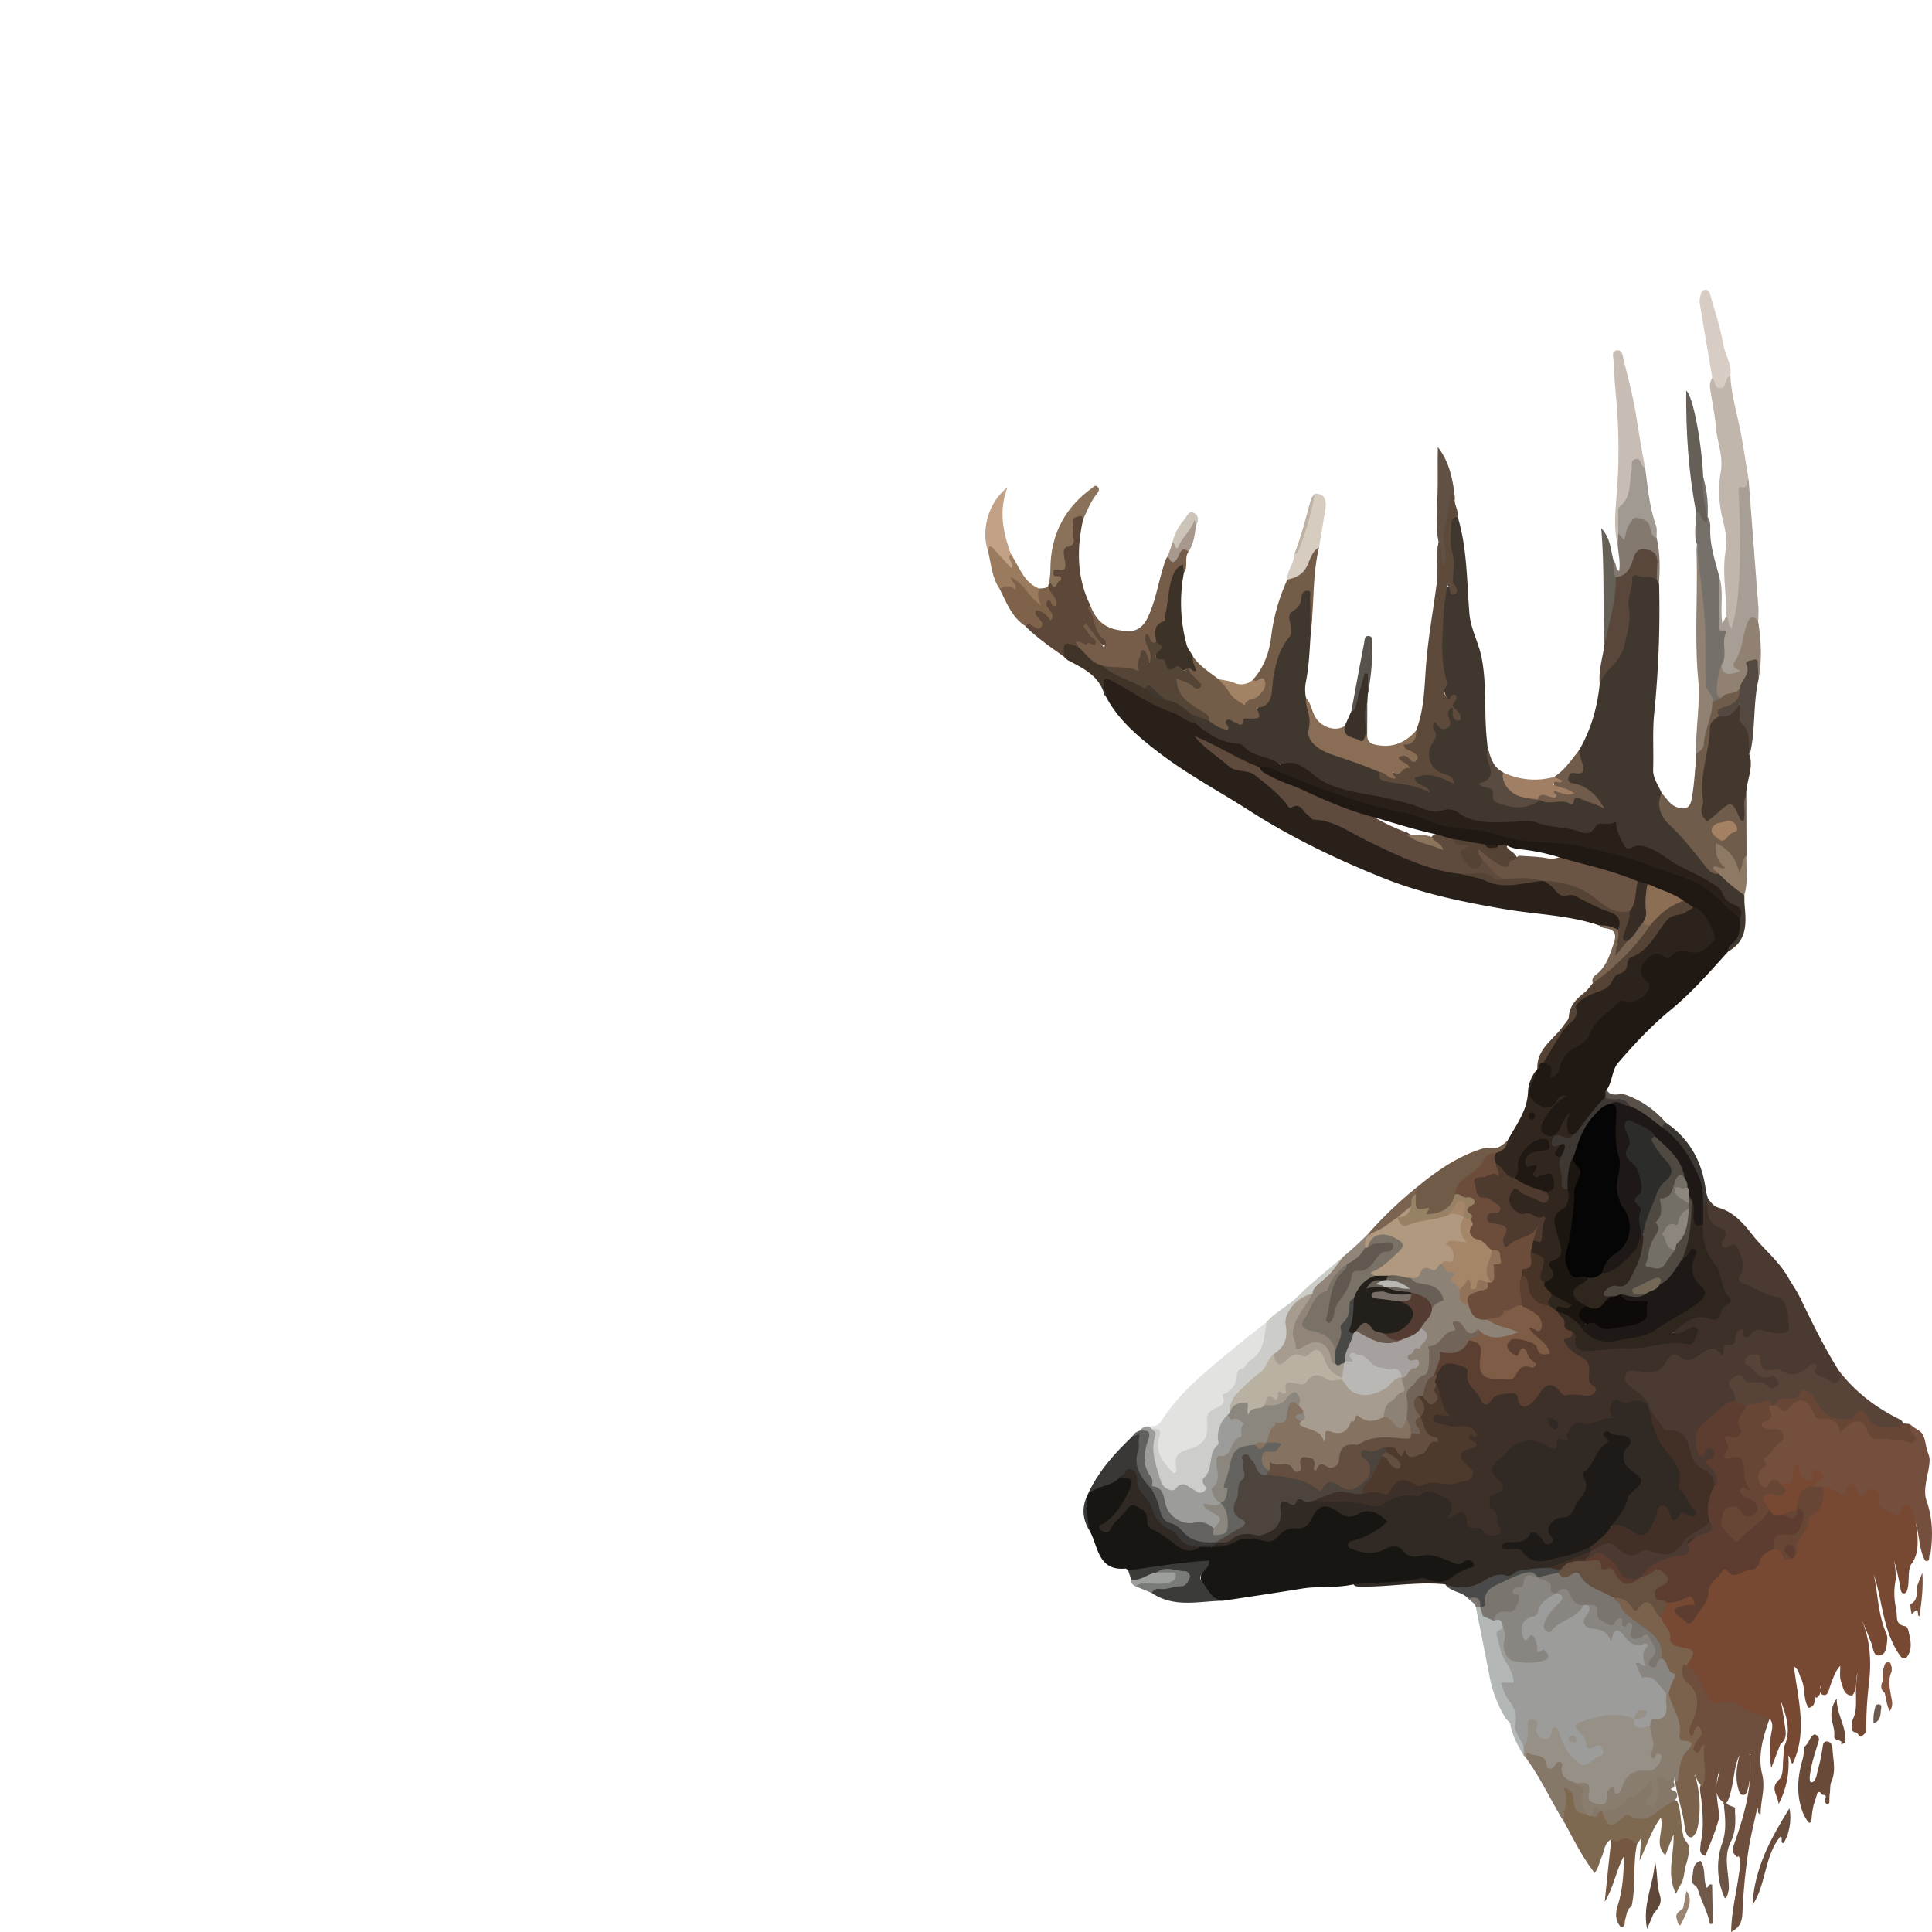 <!-- Copyright (c) 2023 Jan Stehno -->
<svg xmlns="http://www.w3.org/2000/svg" viewBox="0 0 1000 1000">
    <title>whitetaildeer</title>
    <g id="whitetaildeer">
        <path
            d="M708.82,637.89a157.92,157.92,0,0,1-13.54,12.55c-.35.41-2.2,2.61-5.42,6.93-3.58,4.82-9.77,7.79-10.46,11.25l.38,1.83,11.89,1.41,13.47-15.07,2.45-16.25,1.61-3.08Z"
            fill="#908578" />
        <path
            d="M689.86,657.37c3.22-4.32,5.07-6.52,5.42-6.93-8.5,7.25-17.92,14.83-22.11,19.22l6.61.79-.38-1.83C680.09,665.16,686.28,662.19,689.86,657.37Z"
            fill="#ccccc8" />
        <path
            d="M740.18,609.22a207.15,207.15,0,0,0-31,28.24l-1.61,3.08,33.32-17.48S752.31,600.45,740.18,609.22Z"
            fill="#7a6451" />
        <path
            d="M997.66,763.12a3.16,3.16,0,0,1,.3-1c1.76-10,.3-6.64-1.25-14.85-1.4-7.44-3.46-6.07-8.16-10.12h0c-2.42,2.5.68,4.76.32,7.95-3.64-1.59-7.41-.85-10.92-1.44-4.43-.76-9.5-.61-12-6.34-1.31-3-5.67-4.06-8.33-2.2-3.36,2.35-5.45,1.83-8.05-.58a5.24,5.24,0,0,0-2.7-1.13c-4-.52-6.5-2.51-8.65-6.05-2.6-4.28-8.1-5.26-11.2-1.87s-5.42,2.09-8.35.94a6.3,6.3,0,0,0-1.68,0c-.78.17-1.91.38-2,1.09-.3,3.33-.56,6.33-3.75,8.69-1.68,1.24.16,3.2,1.81,4.15s3.42.82,5.15,1.17c3,.6,3.85,2.51,1.47,4.51-4.61,3.87-7.33,9-10.26,14-2.19,3.77-.52,6.94,1.81,9.8s4.11.67,5.87-1a3.51,3.51,0,0,1,3.34-.65c6.7,1.83,6.85,1.72,9.59-6.36,1.27,2.56,2.77,4.77,5.72,5.45s3.17-2.7,5.11-4.08c.36,2.76-3.5,4.42-.71,6.87a2.8,2.8,0,0,0,3.2-.58c2.86,3.25,7.32,3.54,10.67,5.91,1.78,1.26,2.09-.11,2.75-1.54s-1.33-4.36,1.19-4.61c2.8-.27,1.56,3,2.5,4.54,1.11,1.77,2.65,3.37,4.65,3.3,2.48-.09,1.45-2.1,1.3-3.63-.12-1.27,1-1.49,2-1.51a4.21,4.21,0,0,1,3.49,1.93c.56.7.64,1.58-.18,2.06-5.89,3.4-1,3.39,1.16,5.32,2.56,2.28,5.9,2.11,8.33,4.18,3,2.56,4.07.67,4.25-2.23.13-2.12-.86-5.07,3.06-2.83,1.22,1.83,1.52,4,2.34,6,2.88,6.89,2,14.75,5.57,21.43,3.4.85,1.32-2.75,2.77-3.49,1.34-9.32,1.17-18.42-2-27.52C995.66,772.51,996.86,767.66,997.66,763.12Z"
            fill="#754f3d" />
        <path
            d="M937.59,942.4a50.1,50.1,0,0,1,1.19-8.36c.67-1.84,1.22-3.73,1.82-5.7a1,1,0,0,1,1.83-.3c.14.19.31.39.51.62a1,1,0,0,0,.7.33c3,.2.08,2.86,1.16,3.85l.06.11a1,1,0,0,0,2-.4c.09-1.52,0-3,.29-4.55.24-2,0-4.14.79-5.86,2.52-5.67.81-11.36.56-17-.09-2.06-1-3.77-3-3.76s-1.9,2-2.19,3.61a101.62,101.62,0,0,1-2.49,11.64c-.53,1.76-.52,4.06-2.29,5.57a1,1,0,0,1-1.72-.65,7.15,7.15,0,0,1-.1-1.75c.61-6.2,2.63-12.06,4.43-18,.76-1.93.25-3.26-1.51-4a1,1,0,0,0-.9.1c-2.08,1.46-2.51,4.29-4.42,5.89a1.09,1.09,0,0,0-.41.7,34,34,0,0,1-.81,6c-2.86,9.56-3.48,19.19.44,28.62a39.57,39.57,0,0,0,2.21,3.8A1,1,0,0,0,937.59,942.4Z"
            fill="#694938" />
        <path
            d="M986.6,824.4c2.24-4.59.43-9.88,2.46-14.52,3.58-4.45,3.66-9.73,3.44-15.07a68.85,68.85,0,0,0-2.71-14c-3.82-3.32-4.16-3.15-6.78,3.45a9,9,0,0,1-4.32-1.72c-2.86-1.74-8.37-1.63-5.58-7.82.63-1.38-1.19-2.78-2.7-3.45s-3.52-.9-4.36.52c-3,5.05-3.79,1.42-5-1.07-.61-1.28-1.3-2.63-2.92-2.54s-2.22,1.38-2.59,2.82c-.23.89,0,2.06-1.14,2.49-4-.75-7-4.28-11.39-4-.67,6-1.74,11.66-7.42,15.21-1.53,1-1.82,3-1.85,4.83,0,1.41,0,3-1.25,3.82-3.63,2.64-4,6.51-4.17,10.54a2.63,2.63,0,0,1-2.2,1.42c-3.36-.33-3.9-6-8.27-4.44a10.84,10.84,0,0,0-8.13,6.23c-2.11,4.2-9.68,7.25-13.69,5.31-3.26-1.58-5-.55-7.15,1.67-2.86,2.91-5.4,5.91-6,10.06-.65,4.39-3.4,7.58-5.75,11-1,1.45-2,3.22-4.27,2.16-1.24-.59-2.91-1.5-2.78-2.84.22-2.41,2.69-1.75,4.25-2.26,1.83-.59,4.37-.56,3.58-3.54-.71-2.69-2.63-4.19-5.4-3-3.45,1.49-7.39,1.54-10.56,3.76-1.51,2.52-3.2,5-3,8.13s3.25,5.38,3.68,8.58c.61,4.55,3.22,6.94,7.68,7.47,3.86.46,5.24,2.22,2.94,5.91a6.23,6.23,0,0,0-.88,3.37,4.47,4.47,0,0,0,2.62,3.73c3.31,1.69,4.55,4.5,5.38,8,1.42,6.07,4.41,8.3,10.65,8a18.33,18.33,0,0,1,11.1,2.87c4.14,2.5,8.74,4.48,13.85,4.09,2.38,2.83,1,6,.62,9a52.63,52.63,0,0,0,.22,16.51q2.4-6.22,4.78-12.46c3.19-2.17,2.87-5.39,2.39-8.57-.76-5-1.42-10-2.45-14.35,2.59,7.44,6.14,15.56,1.8,24.64-.12,2.19-.18,4.39-.37,6.58-.3,3.53.21,8-2.13,10.2-4.86,4.57-.68,7.65-.23,12.7a45.49,45.49,0,0,0,5-25.29c1.55,1.9,1,4,2.33,4.29,7.78-16.38,2.7-33,.59-50.3,2.7,1.8,2.59,4,3.48,5.71,2.63,4.92,1.1,10.93,4.05,15.77,3-.51,3.29-2.68,3.28-5.24,0-1.63.39.29.85,0a3.49,3.49,0,0,0,1.95-3.18,2,2,0,0,0,1.66,1.7c2.37.64,2.82-2.64,3.52-4.63.2-.56.4-1.11.59-1.67,1.15-3,2.19-6.11,4.58-8.76.09,3-.43,5.88.55,8.44,1.09,2.87,1.19,6.85,5.7,6.94,2.89-3.54,1.53-8.18,2.76-11.72a67.87,67.87,0,0,0-.86,9.52c-.06,5.1.69,10.32-1.88,15.09-.09,1.44-.14,2.88-.17,4.32a1.79,1.79,0,0,0,1.76,1.82c1.36,0,1.67,2.2,2.67,2.23.73,0,2.91-2,2.91-2.76A216.55,216.55,0,0,1,967.39,871c1.33-11,.63-22.26-3.82-32.81,1.88,4.1,3.47,8.33,5.13,12.52.95,2.39.83,6.71,4.27,6.14s3.53-4.78,3.84-7.95a5.91,5.91,0,0,0-.3-3c-4.74-10.69-4.52-22.5-6.73-31,4.47,12,4.34,28.18,13.26,41.47,1.91,3,3.67,2.51,5-.4s1-5.73.52-8.67c-.66-2-.64-5.25-2.51-5.58-5.06-.89-4-4.57-4.44-7.75a16.69,16.69,0,0,0-.45-2.62,35.89,35.89,0,0,1,.1-14,47.91,47.91,0,0,0-.89-9.72,133.44,133.44,0,0,1,3.32,14.54C983.88,823.53,984.26,825.51,986.6,824.4Zm-44.4,50a5.57,5.57,0,0,1,.6-3.12C942.76,872.17,942.36,873.31,942.2,874.36Z"
            fill="#774933" />
        <path
            d="M817.17,388.57c6.3-10.68,9.58-22.33,10.85-34.61,1.33-5.1,4.78-8.77,7.72-12.95a33.35,33.35,0,0,0,6-22.6c-.55-5.46.21-10.66,1-16,.66-4.75,2.71-6.8,7.52-5.63,2.45.6,5.19.08,7.26,2.05.9,1,.7,2.39,1.23,3.52a530.91,530.91,0,0,1-2.52,66.73c-1,9.75-.23,19.5-.57,29.24-.15,4.48,2.77,8.19,4.44,12.19.77,4.67.78,9.49,4,13.51.74.9,1,2.48,2.14,3.32,7.59,5.61,12.38,13.77,18.38,20.82a10,10,0,0,0,5.27,3.39c5,3.14,9.59,6.71,13,11.68,0,1.75,0,3.52.13,5.26.86,9.22,1.43,18.31-8.22,23.81-1.62-1.82-.62-3.56.62-4.75,3.53-3.42,3.75-7.72,3.68-12.17-.13-1.52.94-3.34-.72-4.47-7.32-4.94-11.57-13.55-20.55-16.68-8.24-2.87-15.06-8.71-22.83-12.67-2.72-1.39-5.41-2.56-8.5-1.65-4.59,1.36-6.82-.87-8.62-4.93-3.85-8.68-4.77-8.87-12.73-4.08-3,1.8-6.07,1.61-9.16.66-2.67-.82-5.54-.89-8.07-1.75-13.83-4.65-28.23-1.68-42.23-3.59-4.12-.56-8.25-1.06-11.69-3.83a6.06,6.06,0,0,0-5-1.47c-9.49,2.06-17.68-3.19-26.53-4.58s-17.57-4.68-26.62-5.52a15.78,15.78,0,0,1-8.61-3.31c-5.49-4.17-11.88-7.22-17.92-10.18-3.74-1.84-9.29-1.71-13.94-3.26-2.84-.95-5.73-1.67-8-3.61-5-4.12-11.4-4.29-17-6.75a33.43,33.43,0,0,1-12.09-8.41c-1.26-1.78-2.77-3.48-1.89-5.94,4-1.66,6.77,1.41,10,2.76,2.93,1.35,5.33,4.76,8.86-.3,1.2-1.74,6.67.9,10.36-1,3.41-1.8,11.3-10,11.43-13.81a52.79,52.79,0,0,1,8.87-28.38c.34-.5.8-1.11.64-1.63-2.19-7.49,3.31-12.45,5.84-18.38.65-1.52,1.38-2.91,2.93-3.57,1.83-.78,3.67-1.16,3.56,1.83-.26,6.94.6,13.91-.46,20.83-.58,8.64-.84,17.33-2.62,25.85a21.32,21.32,0,0,0,.18,7.64c1.46,5.56,3.63,10.63,3.53,16.93s6.72,9.77,12.6,11.68c7.72,2.5,15.7,4.2,22.26,9.44,1.8,4.25,5.71,4.39,9.4,4.89,4.44.6,9.19.14,11.89,3.43,1.48.86,1.11-.51,1,.28,0,.18-.2.08-.58-.07a8.33,8.33,0,0,1-4-3.43c-1.27-2.07-1.24-3.56,1.82-4.15,5.27-1,10.17-.28,13.23,1.51-8.33-3.18-11-8.82-6.81-17.85a10.2,10.2,0,0,0,.66-6.32c-.54-3.48.23-5.86,4.44-3.32,2.89,1.75,3.44.12,3.29-2.45s-.62-5.4,3.07-6a9.29,9.29,0,0,1,1.76,3.49,8,8,0,0,0-2-3.88c-.31-.74.35,0-.15-.56-7.26-8.39-4.64-18.76-5.73-28.41s.32-19.06,1.37-28.54c.36-3.28.4-3.32,4.35-4.89,1.07-.43,0-.67,0-1,0-9.11-1.89-18.11-1.72-27.19,0-2.92-1-7.75,4.83-7.3,4.93,16.29,4.7,33.24,6.06,50,.66,8.14,4.82,15.12,6.35,23,2.57,13.27,1.34,26.67,2.46,40,.16,2,.38,3.94.58,5.92.88,3.57.94,7.2,2.94,10.68,1.87,3.27-.66,6.38-3.53,8.78,1.21,1.21,3.74,1.21,4.08,3,1,5.1,4.82,5.93,8.89,7.18,4.36,1.34,8,0,11.66-1.76a13.43,13.43,0,0,1,3.4-1c6.3.51,12.45.91,18.78-1.08,3.35-1.05,7,1.83,10.4,2.86-2.44-4.38-7-6-11.49-7.74-2-.81-4.24-1.64-4.13-4.38.11-2.56,1.68-3.87,4.21-4.11,2.86-.28,3-2.15,2.19-4.32A7.64,7.64,0,0,1,817.17,388.57Z"
            fill="#40372f" />
        <path
            d="M748.06,820.05c-14.5-1.51-28.89,1.36-43.36,1.18-1.66,0-3.05.15-4.21-1.18,6.24-2.83,13-2.57,19.57-3,4.52-.29,9.08.25,13.52-1.16a6.93,6.93,0,0,1,2.92-.38c3.86.47,7.66,2.7,11.61.81,3.56-1.71,6.76-4.12,10.45-6.05a10.16,10.16,0,0,1-8.7-.68,24.13,24.13,0,0,0-13.11-3c-4.36.1-8.63,0-12.35-3.05-2.21-1.84-4.89-1-7.35,0a21,21,0,0,1-16.2.13c-1.87-.76-3.9-1.55-4.09-3.86-.2-2.48,2-3.19,3.75-4.06,3.71-1.83,8-2.44,11.22-5.32,1.08-1,3.21-1.52,2.33-3.6a5.32,5.32,0,0,0-3.71-2.75,6.39,6.39,0,0,0-4.65.43c-5.53,2.87-10.54,1.93-15.68-1.2-4-2.42-7.54-1.9-9.61,3-1.82,4.3-5.09,6.42-9.78,6.4a8,8,0,0,0-6,2.14c-3.8,4.06-8.23,4.71-13.5,4-4.86-.67-9.75-.45-14.37,2.27a9.1,9.1,0,0,1-9.63-.14c-.64-2.73,1.74-2.69,3.16-3.54,3.09-.62,6.13-1.31,8.77-3.28,2.94-2.19,6.37-1.67,9.72-1.47,8.54.52,12-2.49,12.62-11,.35-4.37.88-7.16,7.17-6.12a43.28,43.28,0,0,0,12-.18c8.61.54,17.25.12,25.87.66,1.76.11,3.52-.24,5.17.68,3.18,1.78,5.69.49,7.84-1.91.79-.88,1.53-2.65,2.48-2.34,8.22,2.62,16.58-3.92,24.72.47.35.18.75.25,1.1.45a9.52,9.52,0,0,1,5.07,9.21c4.38-2,6,.28,8.09,4,2.2,4,7.67,3.73,11.35,6.13,1.24.81,2.64-.77,2-2.51-.85-2.41-.81-5-2.35-7.33-3.2-4.78-2.86-7.61,1.66-11.07,3-2.3,1.49-3.92.09-5.94-3.64-5.25-3.52-6.54,1-11.21a41.11,41.11,0,0,0,2.86-3c5.59-7.13,13.78-9.36,21.89-5.38,5.82,2.84,6.9-2.88,9.39-5.23,3.59-3.39,7-6.76,12.75-5.58,3.16.64,6.22-2.1,9.71-2.15,2.13,0,.73-2.18.82-3.39.38-5.16,2.62-7,7.58-5.94a15.65,15.65,0,0,0,5.87-.06c3.4-.54,6.3.22,8.2,3.4,3.75,8.63,5.1,18.26,12,25.58a19.08,19.08,0,0,1,5.21,14.79c-.29,4.26,3.72,7.27,5.77,10.85,1.09,1.9,2.88,3.67,1.58,6s-3.47,1.28-5.39,1a3.56,3.56,0,0,0-2.84.54c-3.75,3.16-5.78,1.71-7.39-2.37-1-2.53-2.6-2.15-3.59.23a48.31,48.31,0,0,1-3.9,8.06c-2.44,3.72-5.62,5-9.63,2.6A49.05,49.05,0,0,0,834,790.17c-1-2.38.86-3.75,2-5.21,4.13-5.09,5.09-12.15,10.49-16.54,1.87-1.52.38-3.67-1.39-5-5.33-4-8.42-8.55-4-15.22,1-1.5.21-2.7-1.42-3.19-1.9-.57-3.86-.91-5.9-1.47-1,1.27.55,3.43-.92,4.22-5.12,2.75-4.79,9.62-9.61,12.6-1.65,1-1.62,3-1.53,4.88.42,8.66-5.44,18.27-12.81,22-3,1.51-7.07,3-4.47,8a3.17,3.17,0,0,1-1,4.28c-1.65,1.24-3.7,1.25-4.86-.27-3.25-4.24-6-3.76-9.63-.3-1.74,1.67-4.84.67-7.37,1.2,3.75,0,6.59,1.68,9.65,3.79,5.51,3.81,11.71,1.69,17.53.1,4.85-1.33,9.27-4.44,14.67-3.5a2.81,2.81,0,0,1,.18,2.58c-4.18,3.88-9.61,5.07-14.7,7-2.21.83-4.48,1.49-6.63,2.48-8.85-.16-17.15,3.13-25.78,4.37a25.57,25.57,0,0,0-8.24,3C761.61,823.54,754.81,825,748.06,820.05Z"
            fill="#312923" />
        <path
            d="M618.73,374.36c6.48,5.55,13.32,10.23,22.3,10.5,1.32,0,2.72,1.53,3.86,2.59,4.9,4.57,12.2,3.85,17.23,8.08.15.12.4.26.54.21,10.22-3.9,15.8,5.67,23,9.2,10.42,5.13,21.24,5.73,31.94,8.16,6.26,1.42,12.64,2.83,18.53,5.31,3.77,1.59,7.23,2.07,10.81,1a8.13,8.13,0,0,1,7.37,1c8.65,6.25,18.53,5.26,28.14,5,4.52-.13,9.07-1.26,13.4.49,7,2.82,14.77,1.8,21.85,4.63,2.51,1,5.93,1.39,8.14-2.58,1.92-3.45,6.6-.07,9.9-2.4,1.23-.87.81,3.18,1.46,4.71,1.07,2.48,2.19,5,3.48,7.37,1.91,3.49,4.81,0,7.23.05,6.15.2,11.13,4,15.93,7.24,6.88,4.71,14.71,7.49,21.69,11.93,2.49,1.58,5,2.52,6.16,5.92a9.67,9.67,0,0,0,6,5.56c3.63,1.32,4.29,3.64,2.89,7-2.82.64-4.45-1.44-6-3A74.1,74.1,0,0,0,859,452.05c-8.09-2-15.39-7.82-23.76-9-12.83-1.76-25.23-7.29-38.38-5.68-8.48,1-15.47-3.83-23.57-4.27-21.31-1.15-41.17-9.11-61.55-14.57-9.51-2.55-19.31-4.4-28.21-8.88-6.73-3.39-14.07-5.15-20.87-8.34a28.12,28.12,0,0,0-10.15-3.07c-5.63-.81-10.28-4-15.27-6.41-5.17-2.48-9.89-5.85-14.63-7.65,3.83,2.88,8.34,6.1,12.44,9.85a9.81,9.81,0,0,0,5.17,2.85c10.76,1.14,17.61,8.44,24.52,15.62,1.85,1.92,3.45,3.89,6.48,3.29a1.81,1.81,0,0,1,1.67.49c5.35,7.35,14.5,7.9,21.75,11.11,12.62,5.57,24.11,13.77,37.72,17.1a36.55,36.55,0,0,1,10.55,4c4.69,2.88,9.93,1.77,14.84,2.9,5.56,1.29,11.23,2.17,16.4,4.81a5.87,5.87,0,0,0,4,.63c6.36-1.71,13-.68,19.36-2a6.8,6.8,0,0,1,1.8.19,9,9,0,0,1,4.64,2.51,11.21,11.21,0,0,0,9.31,4.27c3.2-.08,5.83,2.25,8.62,3.73,4.21,2.23,8.66,3.9,13,5.85,5.6,2.53,6,4.4,2.56,10.15-3.28-.54-6.27-2.24-9.63-2.5-15.66-5.38-32.2-5.63-48.31-8.35-21.6-3.64-43-8-63.42-16.18-24.14-9.66-47.56-20.92-69.54-35-15.64-10.05-32.14-18.76-46.91-30.13-10.63-8.19-21-16.82-27.37-29.14-.31-3.11-4.45-6.29-.74-9.21,3.28-2.56,5.58,1.57,8.33,2.61,11.07,4.17,20.35,12.08,31.76,15.55C614.55,370.05,616.18,372.85,618.73,374.36Z"
            fill="#282019" />
        <path
            d="M627.05,800.67a23.3,23.3,0,0,0,12.85-2.87c4.07-2.27,9.78-1.34,14.53-.27,3.34.75,5.24-.08,7.19-2.33,2.48-2.87,5.52-4.56,9.39-4.1s6.14-1.48,7.87-4.9c3.8-7.52,7.11-8.37,14.27-3.22,3.38,2.42,6.2,2.7,9.74.71,6-3.37,10.72-.61,15.23,3.9a40.94,40.94,0,0,1-17.36,9.69c-1.22.34-3,.65-3,2.41s1.69,1.87,3,2.37c5.53,2.19,10.92,2.4,16.42-.33,3.29-1.64,6.73-2.21,9.48,1.43,3.16,4.16,8.06,1.88,11.56,1.77,4.54-.16,7.9,1.57,11.66,2.93,2.62.95,4.93,3.18,8,.37,1.06-1,4-1,4.78.78,1.11,2.67-1.87,2.2-3.2,2.91-2.43,1.32-5.33,2.1-7.29,3.92-4.18,3.85-8.53,3.34-13.2,1.68-1.1-.39-2.08-1.07-3.38-.71-11.49,3.11-23.41,1.64-35,3.24-8.85,2.07-18,.76-26.87,2.23-13.41,2.21-26.86,4.16-40.29,6.22-9.36.31-14.69-9-10.25-18.89-8.85.55-17.33,2-25.87,2.9-4.4.45-8.81,2.64-13.29.37-.48-.34-1-1-1.42-1-14.3,1.35-14.13-11.29-18.54-19.49a26.23,26.23,0,0,1-1.23-18.29l0,.05c3.41-7.21,11.66-6.56,17-10.67,6.65,0,8.69,2.68,6,8.83-3,6.82-7.73,12.5-12.89,17.86,2.78-3,5.65-5.83,8.43-8.79,4.54-4.83,11.39-4.16,13.08,2.16,1.46,5.46,5.12,7.69,8.94,10.4,2.43,1.73,5.11,3.15,7.34,5.1,3.74,3.27,7.43,1.34,11.2.44C623.69,799.19,625.54,799.16,627.05,800.67Z"
            fill="#181613" />
        <path
            d="M884,620.34c1.58,1.95,2.87,4,5.63,4.78,7.42,2.06,12.71,8,16.93,13.42,6.06,7.87,14.11,14,19.05,22.74,1.93,3.42,4.28,6.63,6,10.16,6.25,12.89,12.46,25.79,20.11,37.93,1.19,2,2.94,4,.51,6.35-2.21,2.13-4.47,1.17-6.47-.19-2.68-1.82-6.47-2-7.85-5.84-.93-2.56-2.32-.35-3,.25-3.7,3.46-7.67,3.62-12,1.53a11.92,11.92,0,0,0-5.79-.93c-3.5.16-6.2-1-7.2-4.73-.37-1.38-.85-2.73-2.66-2.65-.63,0-1.24.31-1.33,1-.24,1.74,1.36,2.2,2.25,3.17,2.22,2.41,4.54,4.22,8.16,3.76,2.39-.3,4.1,1.24,5,3.48a3.27,3.27,0,0,1-.8,3.83,4.35,4.35,0,0,1-6,.42c-4.15-3-9.62-1.06-14-4.24-2.24-1.64-3.84.94-3,3.65.72,2.24,2.23,4.29,1.17,6.83-5.81,2.77-9.64,8.1-14.77,11.76a10.5,10.5,0,0,0-4.42,8.74c-.06,2.81-.63,6.14,4.3,3.42,2.69-1.48,6,2.09,4.24,4.69-2.38,3.55-.74,5.49.78,8.38,1.28,2.43,3.18,6.07-1.77,7.46-2.06-3.66-4.4-7-8.14-9.18-2.7-1.57-3.88-4.26-4.88-7.19-1.9-5.59-3.66-10.6-11.28-11.76-5-.77-7.39-7-9.18-12-.31-.88-.09-2-.9-2.71-2.61-2.78-6.1-4.44-8.89-7-2.52-2.29-5.05-5-3.19-8.83,1.64-3.36,4.87-2.83,7.87-2.29,5.27.94,9.76.05,13-4.89,2-3.15,5-4.74,8.65-2.63,3,1.74,5.54.73,8.36-.64,3.25-1.58,6.2-3.51,10.39-3.54,1.78,0,6.31-2,8.17-5.54,2.28-4.29,2.54-4.14,7.8-2.45a1.18,1.18,0,0,0,1.13-.17c4.07-3.11,8.4-1.1,12.6-.53,3.65.5,5.61,0,5.28-4.59-.58-7.87-1.66-9.7-9.09-11.88-5-1.47-9.15-4.71-13.93-6.64-2.32-.93-2.4-2.93-1.6-5a13.88,13.88,0,0,0,.49-8.26c-.72-3.06-1.52-5.81-5.76-5.17-3.24.48-4.3-1.59-3.51-4.52.65-2.41.45-4.33-1.9-5.63-5.5-3.06-6.71-8-6-13.84A3.47,3.47,0,0,1,884,620.34Z"
            fill="#4a3a32" />
        <path
            d="M873.16,862c6.09,4.2,8,11.11,11.19,17.24,2,3.79,6.54,2,9.85,1.66,2.35-.23,4-.35,5.78,1.43,4.4,4.41,11,4,16,7.26-3.43,9.26-6.25,19.23-3.92,28.57,1.9,7.6-.87,13.9-.75,20.91-2.23-.55-.82-2.5-1.72-3.38-1.62,7.73-3.68,15.42-4.77,23.24A310.09,310.09,0,0,0,901.89,990c-.16,4.57-1.27,7.54-5.87,10,.2-10.24,2.56-19.63,3.92-29.13.47-3.3,1.4-6.61.13-9.94,0-.06-.29-.09-.41,0a2.48,2.48,0,0,0-.5.32c-2.67-2.48-2.73-3.47-1.6-6.66,5.08-14.41,9.31-29,8.33-44.57a2.93,2.93,0,0,1,.19-1.75c0-.81-1.3.09-.53-.12.18-.05.29.09.29.4.07,6,.51,12-1.3,17.79-.35,1.12-.7,2.52-2,2.69-1.78.24-2.27-1.45-2.65-2.69-2-6.33-.83-12.61.49-18-3.41,7.17-2.73,16.24-6.27,24.22a2.15,2.15,0,0,1-1.53.73c-7.26-4.91-3-11.63-2.58-17-2.73,7.48-1.14,15.65,0,23.83-1.67,7.09-4.68,13.69-7.27,20.44-4-1.08-2.38-4.2-2.44-6.72,1.68-7.19,1.06-14.46.4-21.69-.21-2.34-.84-4.64-.74-7,1.58-6.06.64-12.19.47-18.32-1.08,1.09-2.51,2.17-3.67.68-2.86-3.69.61-6.53,1.78-9.81-1.4.71-2.19,3-4,1.55s-1.63-3.61-1-5.5c1.33-3.94,2.77-7.7,2.89-12,.1-3.53-.63-6.1-3.06-8.51-2.62-2.6-4.3-5.77-3.71-9.64C870,861.34,870.62,859.14,873.16,862Z"
            fill="#6e4e3d" />
        <path
            d="M789.92,910l-1.13-1.26c-.89-1.27-.85-2.8-1.17-4.22a57.89,57.89,0,0,0,1.81-11.06c.09-2.09.66-4.65,3.57-4.66,2.69,0,3.68,1.91,3.9,4.36.15,1.76-.09,3.92,2.09,4.46,2,.49,2.37-1.64,3.32-2.82,3.13-3.86,4.91-1,5.88,1.66a55.14,55.14,0,0,0,6.74,12.39c2.58,3.79,4.7,3.66,7.64,1.57,1.68-1.19,4-1.77,4.81-4.22-2.06-1.6-5.22,1.37-6.5-1.09-1.91-3.68-4.23-7.12-6-10.83-.78-1.61.63-3.22,2.09-3.83,9.24-3.81,18.59-6.55,28.43-2.06a4.48,4.48,0,0,1,1,1.29c1.18,4.86,5.89,1.72,8.33,3.73,1.93,4.38,3.82,8.77,1.07,13.6,5.08.17,6.43,2.17,4.17,5.93-1.7,2.82-4.17,4.85-7.63,4.92-5.67.12-9.59,2.52-11.8,8-1.23,3-3.26,5.32-6.34,1.33-1.86,2.41-.3,6.69-4.35,7.85a6.72,6.72,0,0,1-8.77-6.55c0-3.65-1.49-4.56-4.6-4.18-2.94,0-5.09-1.44-7.14-3.5s-3-6.29-7.63-4.72c-1.2.41-2.34-1.77-3.18-3.13C796.45,909.69,793.51,908.86,789.92,910Z"
            fill="#969087" />
        <path
            d="M795.81,553.2c.32,2.91-1,5.4-2.06,8-2,5,1.31,10.7,6.52,10.92,1.88.08,4.42-.51,4.3-3s1.66-3,2.92-4c2-1.57,3.83-1.14,4.72,1.23.73,1.93.08,3.2-2.27,3.83-6.29,1.69-7.66,7.93-10.67,12.58a2.56,2.56,0,0,0,1.53,3.87A4,4,0,0,0,806,584c1.15-3.42,3.56-6.07,4.93-9.17,1.73-3.92,3.42-2.68,6.56-1.18-4.38,2.73-5.36,6.54-5,10.94.16,2.05,1.27,1.52,2.41,1.2.46,5-2.87,4.35-5.95,4.08-2.63-.24-5-.26-2,3.15.42,2.09-1.46,4.7,1.39,6.24,2.09,5.23-.35,11.47,3.59,16.27,2.16,4.62.73,8.86-2.65,11.76s-3.44,6.07-2.48,9.57c1.72,6.29,4.8,12.56-2,17.86-.85.65-.24,1.86,0,2.81,1,4.66-1.36,6.63-5.64,7-2.5-.81-3.78-3-2.74-5,2.91-5.86-.68-8.53-4.67-11.24a5.81,5.81,0,0,1,1.15-6c4.78-1,3.71-5.34,4.65-8.52.43-1.45-.71-1.35-1.54-1.83-2.45-1.42-5.17-1.65-7.81-2.32-6.53-1.65-9.51-6.48-7.37-11.78,1.21-3,3.21-4.61,6.41-2.49a51.12,51.12,0,0,0,8.4,4.29c3.13,1.33,4.35,0,4.77-2.92,1.14-1.81,3-3.58,1.61-5.88s-3.56-.64-5.4-.47c-.39,0-.85.27-1.16.12-3.53-1.71-4.95-5.63-6.85-8.46-1.55-2.31,1.65-6,5.48-7,2-.49,4.38-.11,6.09-2.73-4.26-1-7.71-.15-9.63,3.43-1.6,3-4.32,5.69-3.44,9.8.44,2.06-1,3.74-3,4.68-5.68.91-7.14-4.43-10.38-7.13-1.65-2.19-2-4.41-.08-6.65,2.65-1.53,5.47-2.89,6.66-6.07,4.33-8.07,10.24-15.31,10.57-25.3A19.85,19.85,0,0,1,795.81,553.2Z"
            fill="#31271f" />
        <path
            d="M751.9,366a3.86,3.86,0,0,0-2.29,4.38c.23,2.13,2.64,4.37-.47,6.32-3.41,2.14-4.64-1.36-6.35-2.85-2,1.55-1.07,2.83-.42,4,1.32,2.36,1,4.13-.67,6.45-4.45,6.16-1.44,14.2,6,16.39,2.37.7,4.44,1.19,5.17,5.24-6.9-3.49-13.22-6.71-20.55-3.27.28,4.15,6.58,3.27,7.91,7.71-7.6-4.39-16.16-4.31-24.25-6.28-2.12-.52-2.15-2.6-2.16-4.44.45-.42,1.17-.89,1.57-.6,5,3.61,7.65-1,11.11-3-1.82-1-4.51-1.95-3.31-4.22,1.66-3.17,4.64-1.7,7.34-.43-.66-1.68-2.34-1.52-3.22-2.49-1.63-1.79-3.27-3.76.49-4.64,3.4-.8,3.57-3.94,5.14-6.06,4.58-11.7,4.29-24.19,5.38-36.39,1.18-13.26,3.55-26.32,5.27-39.48,1.61-7.19-.37-14.56,1-21.76l-.06,0c2.78,0,2.33,2.12,2.5,3.79.23,2.15-.27,4.38.76,6.48-3.12-11.31-.86-22.37,1.42-33.41.27-1.28.46-3.18,2.25-2.93s.39,2.57,1.59,3.43c-.62,3.32,2.17,6.21,1.21,9.58-2.8.16-3.07,2.75-3.16,4.39-.23,4.65-.73,9.6.55,13.92s.69,8.15.51,12.2c-.07,1.62-.47,3.14.59,4.55,1.3,1.72,2.44,4.13-.11,4.92-3.29,1-1-3.06-3.6-4.61-.68,5.4-1.65,10.4-1.88,15.43-.55,11.55-1.77,23.19,1.75,34.54.52,1.68-.57,2.57-1.18,3.77-.89,1.75.26,3.15,1.19,4.32,1.42,1.79,1.72-.5,2.54-1,2.06-1.14,2.64.23,2.27,1.77s-2,2.48-1.9,4.26Z"
            fill="#5d4a3b" />
        <path
            d="M678.29,327.68c0-6.19,0-12.38-.18-18.56,0-1.19.89-3.22-1.18-3.38a3,3,0,0,0-3.27,2.87c-.13,3.71-1.55,6-4.9,8-2.87,1.73-.6,5.53-.59,8.36,0,1.6.52,3.21-.59,4.5-5.08,5.89-7.09,13.06-8.4,20.5-.47,2.67-.52,5.41-.87,8.11-.52,4-1.86,7.42-6.53,8-.84.1-1.69.33-1.07,1.39,3.23,5.63-1.35,4.11-3.93,4.45-1.11.15-3-.54-3.16.72-.57,4.44-2.74,1.74-4.46,1.27-1.44-.4-2.77-2.33-4.26-1.11-2.07,1.69,1.89,2.73.66,4.9-3.73-.27-6.74-2.37-9.71-4.55-3.5-4.24-8.41-6.67-12.89-9.41-4.92-3-4-7.9-5.24-12-.63-2.09,1.75-2,3.38-1.45,2.58.95,4.93,2.44,7.67,3.65-.89-3.14-5.18-4.33-4-8.19,0-1.24,4.3,1.41,1.92-2.22a3.06,3.06,0,0,1,.78-3.8c3.39,5.05,8.53,8.12,13.17,11.75,2.32,1.47,4.8,2.64,6.3,5.23,1.62,2.8,4.79,6.76,6.86,5.7,3.54-1.81,9.23-2.62,9.24-8.75-.92-1.92-4.19,1.57-4.5-1.9,5.81-6.44,8.55-14.36,9.49-22.72A99,99,0,0,1,666.33,300c6.33-3.62,10-9.49,13.21-15.79.59-1.15,1.64-2.48,3.19-.83C679.18,297.91,680.39,313,678.29,327.68Z"
            fill="#735d49" />
        <path
            d="M594.81,738.35c2.59-.08,4.74-.34,6.48-3.08,9.42-14.85,23.07-25.52,36.3-36.56,5.92-4.94,12-9.65,18-14.46,1.78,5.16-.27,14.49-4,17.79-2.54,2.22-4.76,4.78-7.35,7a5.11,5.11,0,0,0-2.62,3.76,29.47,29.47,0,0,1-1.19,4c-.87,3.33-5.87,3.87-5.77,6.47.19,4.68-3.34,5.48-5.64,7.54a6.72,6.72,0,0,0-2.57,5.64c.23,9.17-1.92,12.17-10.55,15-4,1.32-6.6,3.52-6,8.24a3.31,3.31,0,0,1-1.53,3.63c-1.84,1-3.11-.46-4-1.62-3.73-4.77-8.29-9.26-6.2-16.35.62-2.08.28-4-2.17-4.79A2.22,2.22,0,0,1,594.81,738.35Z"
            fill="#e2e3e1" />
        <path
            d="M895.66,194.31c.39,10.13,3.5,19.76,5.36,29.62,1.53,8.13,2.73,16.31,4.07,24.47-5.21,14.68-2.06,29.83-2.6,44.78a148.11,148.11,0,0,1-3,26.09c-.53,2.46-.34,6.12-3.53,6.07-4-.06-1.73-4-2.5-6.19.39-11.54-2.34-23-.19-34.61,1.32-7.08-1.54-13.79-2.62-20.64a58.33,58.33,0,0,1,0-19.64c1.44-7.92-1.81-15.34-2.48-23-.59-6.72-2-13.38-3-20.06a7.86,7.86,0,0,1,1.15-5.73C890.08,200.92,892.5,194.49,895.66,194.31Z"
            fill="#c1b6ac" />
        <path
            d="M918.35,727.43h-1.19c-4.81-2.13-9.08,2.18-13.81,1.23-2.35-.31-5-.23-5.21-3.62a7.56,7.56,0,0,0-1.39-5.1c-1.71-2.43-3.11-4.17.36-6.84,3.09-2.38,4.29-1.42,5.95,1.11,1.21,1.84,3.22,1.16,4.93,1.19,2.58.05,5.18-.23,7.1,2.1,1.23,1.49,2.67,1.4,4.21.39,1.17-.78,1.65-1.79,1-3-.75-1.4-1.91-3.32-3.52-2.59-6.13,2.76-8.16-3.38-12-5.37a2.62,2.62,0,0,1-1.41-3.54c1.05-2,3.07-2.32,5.12-2.3,1.6,0,2.73.69,2.71,2.44-.08,5.33,2.67,6.54,7.3,5.36a3.93,3.93,0,0,1,2.79.31c5.73,3.58,10.69,2.55,15.13-2.3a2.59,2.59,0,0,1,3.23-.69c1.35.74.31,1.57-.15,2.41-1,1.79.27,2.48,1.61,3.09,1.62.73,3.26,1.4,4.82,2.24s2.92,2.93,5.2,1.41c2.64-1.76.56-4,.6-6,8.58,11.24,19.5,19.47,32.1,25.57.58.28.86,1.18,1.28,1.8,1.28,3.34-1.17,4.13-3.28,3.83-5.74-.82-12.59,1.27-16.2-5.9-.84-1.67-2.38-2-4.52-1-7.95,3.9-16.62,1.44-21.51-6.11-2.39-3.69-3.8-7-9.37-3.53C926.93,726.07,922.21,725.88,918.35,727.43Z"
            fill="#584339" />
        <path
            d="M869.56,976l-2.07,4.2c-5.21-10.23-.74-20.38-1.29-30.66L862,960.27c-6.05-5.7-.57-12.4-2.36-19.52-5,6.83-7.13,14.25-11,22.31.32-4.54.54-7.69.81-11.62l-2.16,3.28c-3.17-.27-6.18-2-9.55-.69-1.61.63-2.9-.53-3.72-2-3.67,1.92-3.6,6-5,9.13-1.19,2.7-1.66,5.72-3.64,8.32-6.16-8-10.66-16.84-15.31-25.59-3.52-5.29,0-11.18-1.37-16.78-.67-2.76,2.21-2.74,4.15-1.7,2.09,1.12,2.72,3.27,3.09,5.5.51,3,1.25,5.9,4.65,6.94,1.23.43,2.49.72,3.74,1,2.09.79,2.37-2.64,4.42-1.94a3.53,3.53,0,0,1,1.46.76c3.89,6.08,4.27,6.21,9.55,1.79,1.59-1.34,3.06-1.34,4.92-.9,4.59,1.06,8.51.25,12.66-2.69,2.88-2,5.87-6.6,10.77-3.63,2.23,5.6,1.71,11.69,3.11,17.43.09,2.85,3.26,4.35,3.17,7.29A46.73,46.73,0,0,1,873,964.3C871.44,968.07,872.15,972.53,869.56,976Z"
            fill="#7f6850" />
        <path
            d="M889.83,452.37c-2.61.11-4.24-.52-6.26-3-6.19-7.58-12-15.5-19.29-22.25-4.06-3.74-7.49-9.86-4.26-16.59,2.8,2.61,4.34,6.47,8.71,7.49,4.63,1.08,6.18-.38,7-5,1.3-7.64,1.71-15.31,2.3-23,4-8.23,4.18-17.6,7.39-26.07.94-2.08,3.09-2.7,4.67-4,3-2.39,6.69-2.9,10.22-3.87,2.84,3.44.41,5.46-1.78,7.89-2.57,2.84-7.42,3-8.43,7.55-2.61,3-3,6.64-3.74,10.43-2.33,11.51-4.13,23-3.52,34.79.09,1.75-.91,4,.86,5,1.92,1.06,3-1.34,4.38-2.28.49-.33.89-.81,1.36-1.17,6.2-4.7,7.82-4.33,11.7,2.66,1.37-3-1.64-7.27,2.76-9.33q.06,15.62.1,31.23c-2.09,2.58.57,8.45-3.65,9.06-3.4.49-2.4-5.18-4.45-7.25-1.79-1.82-3.1-4.13-5.56-5.36-1.24,1.24,3.69,10.14,3.91,11.37C894.31,451.18,890.07,452.09,889.83,452.37Z"
            fill="#705c4b" />
        <path
            d="M903.87,411.59c-2.45,4.2.09,9-1.38,13.29-1.76.23-1.94-1.24-2.37-2.21-3.55-8-4.13-8.1-11-2-1.75,1.57-3.63,3-5.45,4.49-2.87-2.46-3.77-5.28-2.29-8.79a4.77,4.77,0,0,0,.05-2.38c-2-12.82,3.39-24.91,3.66-37.52.06-2.87,2.58-4.28,4.66-5.79,2.6-1.76,5.77-2.39,8.05-4.88s4.24-1.16,4.22,1.75c0,4,1.48,7.15,3.49,10.5,2.27,3.8.2,8.14-.13,12.25C908.05,397.64,903.59,404.44,903.87,411.59Z"
            fill="#44372e" />
        <path
            d="M542.59,303.43a1.41,1.41,0,0,1,.27-1.1c.26-1.63,5.23-1.3,1.8-4.64-.69-.67-.73-3.53.57-3.65,5.59-.5,4.17-4.55,4.38-7.85,0-.39,0-.91.2-1.15,4.19-4.46,4.84-9.8,4.51-15.68-.13-2.46,2.53-3.36,4.82-3.38,2,0,2.18,1.26,1.47,2.85-3.32,15.12-3.31,30,3.61,44.23-.23,1.41-.34,2.91.73,3.95,3.79,3.7,3.29,9.87,7.63,13.27.87.69,1.64,2.15.7,3.16-1.16,1.26-2.72.54-3.63-.51-1.66-1.94-3.49-3.71-5.15-5.46a7.08,7.08,0,0,0,1.23,1.42c1.25,1.2,3.12,2.22,2.18,4.38-1,2.37-3.33,1.54-5.2,1.74-1.63.18-3.35-1.71-4.92.2-3.83-.68-6.11,1-7,4.72-7-5-14.06-9.8-20.15-15.9,2-2.15,2-2.15,6.22-1,.37-2.69-3.77-5-1.22-7.4s4.65.49,7.06,1.51c-1.34-2-3-3.81-1.66-6.26.91-1.71,2.27-1.81,3.85-.62C544.27,307.87,540.6,306.6,542.59,303.43Z"
            fill="#5c4738" />
        <path
            d="M706.61,645.68c-.48-4.33,1.28-6.64,5.47-8.33s7.5-4.78,11.22-7.26c4.29,3.82,9,1.11,13.25.34s8.33-1.69,12.47-2.69c3.25-1.12,6.32-1.22,8.9,1.55a4.46,4.46,0,0,1,.77,1.54c-.45,3.15-2.15,6.1.22,9.48,1.8,2.55-.06,4.05-2.84,3.92-2-.08-3.89-.47-5.86-.57,5.83,5.85,4.85,9.11-3.51,11.78-2,1.85-3.88,3.82-7.07,2.75-1.46-.49-2.58.49-3.42,1.64a7.52,7.52,0,0,1-6.56,3.06c-3.67-.15-7.22-1.47-10.95-1.07-2.12,0-4.24,0-6.36-.15-1.54-.32-3.35-.48-3.59-2.48s1.57-2.59,2.94-3.27c4-2,7-5.09,10.13-8.16s1.57-4.73-1.48-6c-4.93-2.06-8.34-.86-12.18,4.12A1.44,1.44,0,0,1,706.61,645.68Z"
            fill="#b19980" />
        <path
            d="M558,334.82c.47-.8-3.11-3.55,1.14-2.49a16,16,0,0,1,3.11,1.53c1.25-2.82,3.79,1.45,4.8-.76s-1.68-2.7-2.66-4c-1.24-1.67-2.47-3.36-3.7-5l1.43-1.41c3,4,5.95,7.95,9.24,12.35,1.87-3.11.7-3.75.09-4.15-5.72-3.76-4.18-11.4-8.38-16-.11-.13.76-1.19,1.18-1.81,4,10.89,10.7,13.05,19.43,13.54,5.09.28,8.29-2.56,10.48-7.2,3.93-8.33,5.28-17.41,8-26.08.59-1.89.93-3.89,2.35-5.4,2.7.79,4.22-.69,5.83-2.65,1.44-1.76,3.45-3.36,4.89.25-2.48,3.22,0,7.57-2.38,10.8-.85-.37-1.32-2.49-2.64-.72a14.71,14.71,0,0,0-3,7.62c-.46,5.33-2.22,10.45-2.49,15.82-.07,1.4-.24,3-1.48,3.73-3.79,2.12-3.51,5.83-4,9.3-1.23,1.81-2.59,2.27-4.32.26.36,3.28,4.22,6.14,1.27,9.42-1.85,2.06-2.83-.81-4.1-1.51-2.76,2.13.28,6.32-2.57,8-2.51,1.46-5-1.55-8-1-4,.8-7.71-1.29-11.58-1.94A15.65,15.65,0,0,1,558,334.82Z"
            fill="#765d49" />
        <path
            d="M594.81,738.35l1.25,1.15c2.34.71,3.52,1.65,2.66,4.66-2.19,7.77,1.14,14.82,3.63,21.91.71,2,2.8,4.07,4.45,2.94,5.39-3.67,9.68-.49,15,2.54-1-5.41.7-8.95,2.72-12.65,2.28-4.19,1.66-9.33,3.22-13.88,1.68-4.87,1.42-10.76,7.34-13.2,1,.22,1.72,1,2.69,1.21,8,1.89,9.54,6.76,3.72,12.82-3.05,3.18-4.3,7.75-9.05,9.85-2,.88-1,5.87-.77,9,.09,1.39.86,3-.25,4-3.49,3.1-1.44,5.57.6,8.14a2.3,2.3,0,0,1-.12,1.63c-1.27,1.79-3,2.33-5.66,2.09,2.86,1.59,6,2.66,6.28,6.07.2,2.73-1.61,4.28-4.17,4.93-4.2-.77-8.17-2.29-12.75-1.15-4.09,1-10.45-4.45-12.76-9.12-2-4.07-2.17-9.38-7.07-11.69-.7-1.23-.53-2.78-1.23-4a21.74,21.74,0,0,1-2-18.87c1.11-3.15-.42-4.71-2.53-6.28A5,5,0,0,1,594.81,738.35Z"
            fill="#9c9c9a" />
        <path
            d="M893.42,319.15c2,1.25.46,3.87,2.76,6.22A82.92,82.92,0,0,0,899.35,310c1.92-18.63,1.54-37.29.49-55.94-.07-1.17.23-2.36,1.38-2,3.82,1.26,2.23-2.89,3.87-3.71q2.56,33.28,5.09,66.56a62.84,62.84,0,0,1-.19,6.57c-1,.58-2.37.32-3.29,1.17-1.93,1.76-6.81,20.82-5.63,23.13.9,1.75.41,2.57-1,3.3a9.07,9.07,0,0,1-8.54.15c-2.37-1.18-1.84-3.67-1.54-5.86.48-6.26,1.25-12.08-.74-18.74a40.28,40.28,0,0,1,.67-26.1c2.43,7.83.3,16,1.56,24.06Z"
            fill="#a79e95" />
        <path
            d="M889.92,298.58c0,8.12-.08,16.25,0,24.37,0,1.38-.94,4,2.31,3.39,1.26-.24,1.24.88,1,1.43-2.37,5.3,1.26,11.44-2.28,16.56,0,5.63-1.42,11.26,0,16.89l-4.73,2.34c-3.46-4.06-5.56-8.61-5.32-14.1,1-22.44-2.76-44.71-2.43-67.13a3,3,0,0,0-.59-1.64c-1-5.2,0-10.41,0-15.61,1.57-1.28,2.48-.17,3.38,1,.66.83.86,2.45,2.55,1.48,1.51,1.82,1.46,4.15,1.4,6.2C885,282.37,887.79,290.4,889.92,298.58Z"
            fill="#75716a" />
        <path
            d="M733,378.17c.21,4.49-1.47,7.39-6.43,7.2.66,3.22,3.41,2.92,5.06,4.13,1.22.89,3,2,1.75,3.82s-2.7,1-3.78-.43c-1.61-2.19-3.51-1.82-5.78-1,1.23,3.09,5.21,2.69,6,6-3.78-2.39-4.82,5.61-8.71,1.59-.86,2.09,1.34,2.05,1.36,3.36-3.57.81-5.31-3.28-8.56-3.25-8.07-3.56-16.44-6.26-24.76-9.12-5.23-1.79-13.57-6.38-11.74-13.32,1.66-6.29-1.93-10.67-1.48-16,2.68,2.81,3,6.8,4.87,10,3.19,5.42,10.78,7.77,15.34,4.5,2.54,3.34,5,6.9,10.06,4.61a1.5,1.5,0,0,1,1.49.05c-.06,3.3,1.28,4.6,4.77,5.27C720.9,387.25,727.42,384.37,733,378.17Z"
            fill="#8a6d55" />
        <path
            d="M837.35,282c-2.2-8.46-1.25-17.1-.59-25.54a295.29,295.29,0,0,0-.27-50.64q-.91-9.81-1.37-19.65c-.08-1.72-1.15-4.51,1.88-4.8,2.68-.24,2.84,2.48,3.27,4.27,2.32,9.66,5,19.28,6.53,29.07,1.48,9.22,2.91,18.44,4.78,27.58-3.52-1.61-5.41-1.79-5.72,3.42-.36,6.24-1.59,12.45-5.57,17.92-2.65,3.65-.78,8.53-1.16,12.84C839,278.48,839.18,280.58,837.35,282Z"
            fill="#c8bdb4" />
        <path
            d="M707.91,645.77c1.51-6.58,7.1-8.61,14-5.06,5.34,2.76,5.48,4.15.93,8.25-3.78,3.42-7.22,7.12-12.18,9.13-2.51,1-.06,1.77,1,2.26-3.76,4-8.1,7.47-10.18,12.81C699,681,695.8,688.47,694,696.45c-.34,1.5-.48,3.24-2.47,3.64-3.55-5.56-8.56-8.83-14.9-10.56-3.83-1-4.81-4.56-2.73-7.65,3.68-5.48,5-13.3,13.1-14.79.31-.05.5-.59.69-.94,1.85-5.06,5.33-8.79,9.56-11.9a2.66,2.66,0,0,1-.4,3.78c-6.63,6-5.42,15.07-7.38,18.76,1.39-4.13,7.21-10.31,9.48-18.3a2.61,2.61,0,0,1,2.83-1.8c3.53.79,5.87-1.87,7.38-3.73,2.78-3.42,5.71-6.23,10.55-7.73C715.08,643.76,711.6,646.23,707.91,645.77Z"
            fill="#7a7267" />
        <path
            d="M857.54,300c-3.09-2.31-7-.47-10.27-2.09a1.66,1.66,0,0,0-2.49,1.62c.39,5.1-2.59,9.62-1.69,15,1.14,6.79-.85,13.42-2.51,20.25C838.53,343.24,830.5,346.53,828,354c-.62-6.59,1.29-12.86,2.32-19.24.81-10.21,2.67-20.27,4.23-30.37.3-2,.13-4,1.26-5.73,4.35-2.15,6.6-6.07,8.14-10.39s4.34-5.93,8.68-5.2c4.64.79,6.15,3.81,5.63,8.2C857.94,294.13,859.14,297.16,857.54,300Z"
            fill="#58473a" />
        <path
            d="M780.3,590.34c-.26,3.6-2.52,5.36-5.67,6.31-6.8,4.32-10.69,11.89-17.6,16.14-1.71,1.05-2,3.33-2.2,5.35-.63,3.86-3.38,6.6-5.66,9.29-2.68,3.16-7.19,1.25-10.82,1.6-.79.08-3.12-1.65-5.18-1.75-1.6-.08-2.42-1.28-1.89-2.95.64-2.05.1-4.39,1.54-6.23.72-3.88,3.69-6.06,6.46-8.22,8.25-6.41,17.11-11.81,27.09-15.07a11.43,11.43,0,0,1,5.2-.57C775.44,594.87,777.8,592.56,780.3,590.34Z"
            fill="#705a48" />
        <path
            d="M598.51,332.32c-.68-4.42-1.94-9,4.23-10.85.51-.15.23-2.6.53-3.93,1.6-7.09,1.33-14.57,4.57-21.33a8,8,0,0,1,4.47-4c.19,1.5.35,2.81.51,4.12a82.2,82.2,0,0,0,1.39,37.36c.63,2.4,2.3,4,3.28,6.06-.61,2.69,1,4.9,1.67,7.4-2,1-2.54-1.46-4-1.59-2,2.55-9.15,2.57-12.06.63C597.86,342.67,597,338,598.51,332.32Z"
            fill="#3c3228" />
        <path
            d="M579.52,764.7c-4.45,5.26-12.56,3.89-16.81,9.49,4.45-10.09,11.21-18.48,18.84-26.23,1.65-1.68,3.34-3.31,5-5,2.37-1.58,4.4-2.31,4.53,1.82,0,1.39.35,2.87-.12,4.15-3.12,8.42,1.55,14.73,5.5,21.24,3.89,2,3.52,6.45,5,9.74,1.51,3.45,2.9,6.43,6.65,7.68a6.19,6.19,0,0,1,2.45,1.62,24.43,24.43,0,0,0,18.82,8,3.21,3.21,0,0,1,1.34,1.11l-3.64,2.3-5.94,0c-4.76,1.12-8.87.23-11.92-4a15.55,15.55,0,0,0-5.55-4.32,15.2,15.2,0,0,1-6.92-7.07c-2.1-4.74-4.22-9.4-8-13.06a5.73,5.73,0,0,1-1.42-3.19C586,762.21,585.94,762.22,579.52,764.7Z"
            fill="#393837" />
        <path
            d="M798.24,550.88l-2.53,2.3c-.41-10.56,8.75-15.24,13.67-22.51,1-1.48,2.53-2.76,2.66-4.55.4-5.74,4-9.15,8.09-12.4,1.66-1.33,2.89-3.23,4.31-4.86.77-.91,1-2.23,2-3,10.38-7.94,18.83-17.79,27-27.87,4.21-4,6.79-9.77,13.22-11.25a21.68,21.68,0,0,1,6.27-1l3.71,2.26c1.77,4.13-1.94,5.21-4,5.58-9.17,1.6-12.71,9.53-17.85,15.56-2,2.31-3.58,4.71-6.47,5.88-1.29.52-2.9,1.18-3.25,2.46-1.63,5.79-7.57,7.94-10.3,12.85-1.57,2.82-4.94,3.81-7.81,5.15-4.51,2.1-9.93,3.41-9.19,10.3C809.73,533,806,543.56,798.24,550.88Z"
            fill="#554336" />
        <path
            d="M583.92,812.88c13.94-2,27.83-4.35,41.87-5.11.83,4.73-7.13,6.68-3.55,11,3.06,3.69,4.91,9.45,11.09,9.75-12.52.17-25.41,3.92-37.09-3.94-.09-3.48,2.58-3.49,4.82-3.66a48.24,48.24,0,0,0,9.79-1.7c1.36-.39,2.61-1.22,2.34-2.91-.22-1.39-1.52-1.79-2.69-1.87-4-.28-8.15-1.57-12,.78-4.23,1.29-7.92,5.77-13,2.23Z"
            fill="#3b3b37" />
        <path
            d="M877.93,280.69c1.51,13.25,3.48,26.47,4.4,39.76.78,11.28.16,22.65.56,34,.11,3.18,4.42,5.23,3.38,9.14.15,7.5-4.14,14.08-4.37,21.56-.06,2.09-1.91,3.79-3.9,4.86-.61-12.74,2.28-25.36,1-38.15C876.77,328.16,879.18,304.39,877.93,280.69Z"
            fill="#908173" />
        <path
            d="M558,334.82c4,3.22,6.58,8.19,12,9.46,7.83,3.4,15.72,6.64,23,11.11,3.42,2.41,6.57,5.36,11.11,5.42,4.7.25,7.76,3.93,11.7,5.77a1.83,1.83,0,0,1,.5,3l2.37,4.82c-4.54-.74-7.76-4.25-12.09-5.69-11.54-3.84-21.3-11.35-32.08-16.81-2.81-1.42-3.13-.08-3.3,1.94-.18,2.18,1.71,4.09,1,6.4-.16-.11-.43-.19-.47-.33-2.56-10-10.81-13.89-18.84-18.07a12.11,12.11,0,0,1-2.14-1.87C550.39,332.12,550.45,332.08,558,334.82Z"
            fill="#403429" />
        <path
            d="M837.57,276c0-3.39,0-6.79,0-10.19,0-1.16-.09-2.88.59-3.4,6.56-5.09,5-12.8,6.4-19.53.39-1.8-.89-4.3,1.75-5.14,2.94-.94,2.76,2.07,3.88,3.45a10,10,0,0,0,1.35,1.15c1.41,9.95,2.14,20,5.6,29.59.7,1.94.24,4.3.31,6.46-2.82,1.31-3.43-1.07-4.14-2.75-1.09-2.61-1.91-5.58-5.3-5.54s-4.06,3.23-4.92,5.83c-.5,1.48-.51,3.41-2.44,3.67C838.14,279.9,838.54,277.24,837.57,276Z"
            fill="#a09a93" />
        <path
            d="M643.68,708.19c1.29-1.48,2.33-3.35,3.9-4.38,7.18-4.71,6.64-12.52,8-19.56,5.13-5.74,12.38-8.85,17.54-14.59,1.61-1.79,4.1-.95,6.23-1a1.29,1.29,0,0,1-.08,1.54c-8,3.68-13.3,9-12.1,18.82.75,6.09-2.86,10-7.35,13.34a27,27,0,0,0-4.65,6.78,10,10,0,0,1-4.67,5.16c-3.15,1.41-5.62,3.16-7.14,6.46-.8,1.75-2.58,3-4.86,1.76C639.16,717.31,641.21,712.67,643.68,708.19Z"
            fill="#ccccc8" />
        <path
            d="M895.66,194.31a7.85,7.85,0,0,0-1.75,1.52c-1.09,1.72-.54,4.88-3.27,5.07-3.51.24-2.53-3.93-4.38-5.47-2.18-12.87-4.39-25.75-6.51-38.63a10.13,10.13,0,0,1,.36-3.48c.31-1.57.71-3.35,2.73-3.32,1.65,0,2.16,1.67,2.51,2.95,2.33,8.39,5.13,16.7,6.62,25.25C892.92,183.67,896.43,188.5,895.66,194.31Z"
            fill="#d8cdc4" />
        <path
            d="M834,952c1.23.53,2.58,1.74,3.79.88,3.89-2.74,6.67-.62,9.48,1.82-2.22,10.57-.45,21.49-2.76,32-2.7,1.59-2.5,4.56-3.38,7.05-.46,1.33.62,3.85-2.31,3.6-2.85-3.43-2.78-7-1.44-11.21,2.65-8.22,3-16.84,3.22-25.51-4.09,7.1-5,15.56-10,23.72C831.77,972.79,832.87,962.4,834,952Z"
            fill="#755841" />
        <path
            d="M820.82,938.84c-5.23.24-6.19-3.5-6.36-7.46-.13-3.17-1.19-5.06-5.36-6.17,4,6.74-1.13,12.7.92,18.67-6.93-11.15-12.34-23.21-20.1-33.86.52-.88-.71-3.59,1.81-2.31,3.07,1.57,8-.06,8.79,5.88.36,2.69,3,2.46,4.61-.19.47-.78,1.17-1.75,2.35-1.41a1.51,1.51,0,0,1,1.13,1.84c-1.61,6.49,3.39,7.55,7.49,9.36,3.37.79,5.06,2.74,4.16,6.36C819.47,932.72,821.89,935.67,820.82,938.84Z"
            fill="#867868" />
        <path
            d="M891,361.22c-2.4-.32-2.44-2.1-2.39-3.93a39.2,39.2,0,0,1,2.37-13c.64,4.8,3.14,5.61,9.81,3.06-2-1.16-4.89-2.08-2.8-5.12,3.91-5.68,3.89-12.57,6.08-18.77,1.07-3,2.43-6,5.92-2,1.62,10.06,2.11,20.13.21,30.21-2.87-1.91-.3-5.88-3.29-8.34-1.61,4.76-2,10-6.42,12.92C898.37,360,893.2,357.69,891,361.22Z"
            fill="#908173" />
        <path
            d="M918.35,727.43c1.49-3.25,4.21-3.75,7.4-3.65,2.38.07,4.82.78,6-3,.89-2.77,5.34-.83,7.66,3.61,3.49,6.66,8.52,10.78,16.39,10.21,1.14-.08,2.88-.05,3.3-.73,4.54-7.36,6.65-2.07,9,1.67s14.13,4.72,16.9,1.19l3.45.35a7.57,7.57,0,0,0,1.49,5.06c.83,1.17,3,2.09,1.22,3.85-1.21,1.2-3.09.93-4.48.2-2.59-1.34-6.71,0-7.41-.58-3.87-3-10.63,2.61-12.94-5.51-1.83-6.43-8.49-5.59-13.7,1.72-1.19-6.33-5.11-8.19-10.69-7.42-2.1.28-2.48-1.61-3.15-3-3.89-8-7.47-8.6-13.13-2.23C922.42,732.9,921,727.16,918.35,727.43Z"
            fill="#674636" />
        <path
            d="M542.59,303.43c.52,3.71,5,5.73,4.16,10.11-3,1.07-2.22-2.5-4-3.25-4.26,4.14,5.17,6.61,1,10.92-1.76-2.79-4-5-7.44-5.29-.2.63-.46,1-.39,1.33.61,2.66,4.91,4.6,3.18,7.07-2.07,3-4.6-1.4-7.16-1.34-.45,0-.89.68-1.33,1-6.95-4.57-9.65-12.13-13.16-19.11-.46-2.48,1.71-2.29,2.95-2.62,1.54-.4,3.24,0,2-2.65-.52-1.12,1-1.62,1.93-1.4,2.31.53,5,1.22,5.94,3.42,1.27,3.06,3.66,5,5.7,6.78-.18,1.34.47.79.41.67-.95-1.9.08-3.24,1.44-4.45C539.5,304.49,541.22,304.64,542.59,303.43Z"
            fill="#7e624a" />
        <path
            d="M837.57,276l3.07,3.42c1.2-2.73.82-5.59,2.51-7.75,1.31-1.67,1.93-4.26,4.71-3.6s5.5,1.36,6.18,4.71c.47,2.33.54,4.84,3.45,5.61,1.88,7.94,1.68,16,1.18,24-.37-.81-.75-1.61-1.13-2.42.08-2.59,0-5.19.26-7.77.42-4.55-1.31-7.19-5.94-7.88-4.41-.65-5.47,1.78-6.67,5.53-1.32,4.14-3.41,8.5-8.87,8.89-3.48-2.42-3.4-5.33-1.14-8.53,1.77,1.21.5,4,2.91,5.35.76-4.74-.52-9.12-.74-13.53C837.42,280,837.5,278,837.57,276Z"
            fill="#83796e" />
        <path
            d="M560.61,268.83c-.46-2.64-2.18-1.55-3.58-1.18a2.14,2.14,0,0,0-1.73,2.63,61.07,61.07,0,0,1,.32,7.16c0,2.32,1.07,4.81-3.16,5.57-2.85.51-1.66,4.65-1.32,6.94.52,3.59.8,6.07-3.94,4.94-1.17-.28-2-.15-2,1.24,0,1,.11,2.17,1.43,2.12,1.83-.07,3.24,0,2.28,2.46-1.95-.85-2,6.21-5,1.25a5,5,0,0,0-1.07.37,44.07,44.07,0,0,0,.86-8.21c.18-17.25,7.25-31,21.06-41.15,1-.73,2-2.44,3.46-.87,1.25,1.33.18,2.6-.66,3.68C564.52,259.74,562.71,264.36,560.61,268.83Z"
            fill="#8a725a" />
        <path
            d="M900.49,356.32c.46-4.37,6-7.22,3.35-12.75-.65-1.37,2.65-1.8,4.21-2.17,2.27-.53,1.72,1.48,1.8,2.71.16,2.54.24,5.09.35,7.63-2.79,12.17-1.55,24.78-4.08,37a8.94,8.94,0,0,1-.7,1.6c-.68-5.44,1.19-11.33-4-15.9-2.29-2-.18-5.9-1-10.21-2.69,5.07-5.9,7.38-10.63,6.49-1.07-2.27-1.46-3.54,2-4.54C896.28,364.85,901,362.64,900.49,356.32Z"
            fill="#534940" />
        <path
            d="M883.85,267.52c-.29,1.4.46,4.44-2.5,1.56-1.27-1.23-.7-4.06-3.43-4-4-20.72-5.32-41.65-5.14-62.87,3.38,2.35,7.93,25.94,8.8,44.66,1,6.84,1.4,13.76,2.26,20.62Z"
            fill="#655f58" />
        <path
            d="M682.73,283.34c-3.57,1.86-4.5,5.93-5.89,9-2.3,5-5.86,6.72-10.51,7.66-.21-4.87,3.64-8.58,3.72-13.37,5.15-7.73,5.89-17,8.67-25.57.6-1.84,1.13-3.72,1.84-5.53,4.39-.25,6.37,2.63,5.48,7.93Q684.38,273.38,682.73,283.34Z"
            fill="#d7ccc0" />
        <path
            d="M707.91,645.77c2.65-2.69,6.12-2.2,9.4-2.64,1.78-.24,3.48-.34,3.81,1.52.3,1.64-1.6,3.29-2.78,3.23-3.94-.22-5.18,2.58-7.07,5.09s-4.21,5.11-8,4.83c-2-.14-3.38.34-3.71,2.77-.76,5.5-4.24,9.93-7.21,14.12-2.31,3.26-1.05,7.62-4.27,10.08-1.82-.25-1.79-1.76-1.5-2.75,2.36-8.27,1.65-17.69,8.77-24.2a4.6,4.6,0,0,0,1.9-3.57c4-1.92,7.3-4.54,9.38-8.57Z"
            fill="#61594f" />
        <path
            d="M753.11,257.88c-.56-.78-1.13-1.55-1.9-2.61-1.48,6.29-1.88,12.6-3.59,18.74-1.61,5.78,1.84,12.3.31,18.64-3.74-3.35-.22-8.66-3.34-12.13-1.48-7.53-1-15.13-.61-22.69.42-8.77,0-17.51.24-26.44C750.24,239.15,752.07,248.37,753.11,257.88Z"
            fill="#615144" />
        <path
            d="M781.66,891.91l-2.33-2.45c-6.44-16.8-9.87-34.36-12.76-52.05,2.13-3,4.46-.21,6.7-.25,3.82-.35,5.72,1.32,5.45,5.28-3,4.3-2.38,8.7,0,12.91,2,3.48,3.15,7.31,5,10.87,1.25,2.44,2.34,5.26-2.24,6.28-3.85.85-1.53,3.54-.44,5a24.88,24.88,0,0,1,4.73,10.87c.32,1.75.94,3.56-.8,5C783.77,893.08,782.92,892,781.66,891.91Z"
            fill="#b3b7b5" />
        <path
            d="M817.17,388.57c.45,1.72.81,3.47,1.37,5.15,1.25,3.77,2.73,7.6-3.9,6.39-2-.36-2.42,1.1-2.79,2.38-.5,1.76.75,2.68,2.19,2.92,7.76,1.28,12.62,6.39,16.47,13.17-3.75-2.13-7.88-3.17-11.8-4.83-1.68-.71-3.63-2.41-4.14,1.17-.14.92-1,1.7-1.6,1.31-5-3.22-10.93,1-15.86-2.17a1.09,1.09,0,0,1-1.49,0c-.67-1.62-.06-3.22,1.43-3.24,5-.08,9.78-4.57,14-.8,1.6.45,1.12-.84,1.09,0,0,.2-.18.22-.53.14a11.48,11.48,0,0,1-1.7-.52c-6-2.14-6-2.14-5.65-7.47C809.79,398.8,813.21,393.42,817.17,388.57Z"
            fill="#715b4a" />
        <path
            d="M511.55,285.67c-4-10.89-.15-25.58,9.87-33.35-4.74,12.73-2,23.71,1.88,34.57a6.61,6.61,0,0,0,.41,2.33c.41,1.57,3,3.1.92,4.66-2.38,1.81-4-.6-5.32-2.19-1.81-2.1-4.22-3.66-5.58-6.15C512.85,283.91,512.26,285.33,511.55,285.67Z"
            fill="#c2a186" />
        <path
            d="M804.29,402.17l4.37,1.88c-.95,2.61-4.24-1.39-4.67,2.3,3.51,1.24,7.66,1.71,10.9,4.38-3.93.84-3.93.84-10.32-1.4-1.05,1.47,1.45,1.53,1.06,2.53-.64,1.63-2,.75-3,.57-2.51-.43-5.32-2.7-6.85,1.46-7.78,1.41-15.53-1.77-19.5-8-1.74-2.72-.17-4.45,1.71-6.13A37.25,37.25,0,0,0,804.29,402.17Z"
            fill="#a07f64" />
        <path
            d="M511.55,285.67c.22-2.15.3-4.46,3-1.4,2.86,3.28,5.83,6.46,8.91,9.86,2.1-3-3.1-4.81-.15-7.24,4.29,6.4,6.46,14.57,14.57,17.78-1,2.63-.75,5.23,1.09,8.75-6.67-4.36-8.88-11.61-16-14.82.57,2.67,3.49,3.61,2.6,6.54-2.62-1.88-5.42-2.6-8.1-.22C513.49,299.14,513,292.26,511.55,285.67Z"
            fill="#9a7b5e" />
        <path
            d="M778,399.77c-1.2,4.88,3.16,11,9.19,12.59,2.81.74,5.73,1,8.6,1.53l1.34.17c-6.12,4.57-12.78,4.74-19.66,2.23-2.37-.86-5.24-.88-4.77-5.27.49-4.62-5.55-2.42-7.17-5.38,6.19-2,7.38-4.76,4.82-11.12-1.08-2.69-.54-5.48-.56-8.23C771.36,391.49,772.55,397,778,399.77Z"
            fill="#594b40" />
        <path
            d="M679.32,669.69a3,3,0,0,0,.08-1.07c2.43-1.94,5.74-.87,8.27-2.47-.3.7-.47,1.88-.93,2-7.4,2.14-8.09,9.79-11.8,14.87-2.57,3.51.64,5.32,3.8,5.86,6.4,1.09,11.29,3.76,12.49,10.87,1.12,2.12,1.89,4.25,0,6.39-2.87.86-3.17-1.35-3.86-3.22-2.26-6.09-6.07-7.71-11.75-5-5.16,2.42-5.79,2.06-7.14-3.48s-1.47-10.6,3.19-14.76c1-.91,2.13-2.17,2-3.54C673.36,671.85,676.7,671.15,679.32,669.69Z"
            fill="#908578" />
        <path
            d="M835.18,290.19c-.08,2.91-.41,5.85,1.14,8.53.34,12.4-3.68,24-6,36-.75-20,.31-40.06-1.54-61.38C833.92,278.85,833.6,284.88,835.18,290.19Z"
            fill="#666157" />
        <path
            d="M889.83,452.37c-.66-1.46-3-1.38-3.13-3.48,2-1.29,3.85,1.33,6.34.34-4.27-3.24-5.39-7.58-4.94-12.9,6.31,2.89,10.39,7.58,12.22,15.55,1.87-3.68,1.17-7.1,3.65-9.06-.28,6.82,1,13.72-1.16,20.43A79.84,79.84,0,0,1,889.83,452.37Z"
            fill="#8d7964" />
        <path
            d="M748.06,820.05c7.27,2.79,14,2,20.68-2.24,3-1.87,6.86-3.65,10.68-2.38,3.08,1,4.3-2,6.83-2.47a102.68,102.68,0,0,1,15.6-1.48c2.3-.4,4.72-1.3,6.25,1.52a2.43,2.43,0,0,1-1.49,1.87,40.21,40.21,0,0,1-9.79,2.3,5.64,5.64,0,0,1-1.61-.43c-1.73-1.06-3.68-1.78-5.58-1.08-5.12,1.89-10.52,3.31-15,6.42-2.35,1.61-5.05,3.66-4.61,7.46.22,1.87-1,2.86-2.82,3.05a2.77,2.77,0,0,1-1.46-.67,6.46,6.46,0,0,0-5.82-4.56C756.68,823.7,751,824.16,748.06,820.05Z"
            fill="#494a49" />
        <path
            d="M706.72,380.4c-.4,1.72-1,4.17-3.11,2.81-3-1.87-8.79-1.25-7.55-7.51l3.34-7.42c2.77-4.34,2.76-9.47,4-14.26a37.85,37.85,0,0,1,1.19-4.63c.46-1.17,1.2-2.11,2.65-1.77,1.25.31,1.3,1.41,1.24,2.38-.17,3,.59,6-.46,8.89l-.3,4.66C706.47,369.12,708.24,374.85,706.72,380.4Z"
            fill="#3a3128" />
        <path
            d="M732.82,618.1a11.69,11.69,0,0,1,.08,1.18c-.27,7.12-.27,7.12,6.46,5.87,1.06,1.31-1.85,2.14-.63,3.35,7-.41,12.54-2.81,14.37-10.28,3.62-2.09,6.64.43,9.84,1.4.93.28,1.8,1.83,1.26,2.35-2.85,2.75-.33,6.85-2.6,9.65-1.65.58-2.72-.43-3.79-1.43v0c-1.57-1.81-.86-4.15-1.53-6.93a35.89,35.89,0,0,1-6.78,5.7c-6.94,2.8-14.68,2.32-21.62,5.54-2,.93-3.89-2-4.58-4.39h0c3.34-.79,5.36-3.23,7.19-5.91C730.61,621.91,730.2,619.41,732.82,618.1Z"
            fill="#978165" />
        <path
            d="M907.12,986c.88-19,9.56-34.65,19.07-50,1.41,5.58-.21,14.6-3.29,18.12-1.64-.79.16-2.72-1.26-3.68C913.05,960.69,914.4,975.21,907.12,986Z"
            fill="#684c3e" />
        <path
            d="M893.4,932.8c.65,1.22,1,1.49,3.83,2.43,1.31.45.72,1.55.78,2.35.45,5.39.26,10.94-2.14,15.71-4.23,8.39-.58,16.81-1.07,25.17-.63,1.36-.32,3.19-2,4.13a38.22,38.22,0,0,1-1.63-27.94c2.48-6.43,1.92-13,1.16-19.66a1.18,1.18,0,0,0-.08-1,.7.7,0,0,1,.33-1.19A8,8,0,0,1,893.4,932.8Z"
            fill="#6c5445" />
        <path
            d="M854.21,478.89a120.59,120.59,0,0,1-29.77,30,3.44,3.44,0,0,1,1.38-4.17c5.5-4.11,7.36-10.25,9.47-16.46,1.84-5.42,0-7.32-5-7.87a8.34,8.34,0,0,1-2.52-1.31,15.72,15.72,0,0,1,9.71,2.26c2.56,3.21.89,6.55.13,9.85.79-1.92,2.47-3.08,3.47-4.74,3.63-2.56,4.95-7.49,9.31-9.32A4.66,4.66,0,0,1,854.21,478.89Z"
            fill="#796452" />
        <path
            d="M648.56,351.77c1.87,2.43,4.64-2.84,6,.48s-1.17,6-3.44,8.17c-2,1.88-5.86,1-6.86,4.55-3-1.84-6.07-3.44-8-6.71-1.49-2.47-3.66-4.53-5.53-6.77,2.69.61,5.5.91,8,1.91A8.92,8.92,0,0,0,648.56,351.77Z"
            fill="#a28365" />
        <path
            d="M767.58,836.47c2,9.88,4.51,19.7,5.88,29.67,1.12,8.06,6.67,14.87,5.87,23.32a65.74,65.74,0,0,1-8.43-22.18c-2.27-11.86-4.67-23.68-7-35.52a1.57,1.57,0,0,1,2.27.17h0C767.37,833.2,768.71,834.44,767.58,836.47Z"
            fill="#b3b7b5" />
        <path
            d="M708,358.89V348.67l-1.64-.08c-1.44,5.18-3,10.33-4.26,15.54-.45,1.8-.58,3.55-2.68,4.15,2.17-11.68,4.3-23.36,6.57-35,.31-1.57.16-4.26,2.43-4.1s1.81,2.85,1.84,4.41A116.35,116.35,0,0,1,708,358.89Z"
            fill="#58534c" />
        <path
            d="M884,620.34l-.18,2.66a2,2,0,0,1-2.5.16c-2.58-5.76-2.69-12.15-5.64-18-3.49-7-7.61-12.91-13.49-17.78a6.47,6.47,0,0,1-2.47-3.26c.08-1.66.51-3,2.52-3.08,12.07,8.19,18.56,19.81,20.58,34.18C883,616.93,883.56,618.63,884,620.34Z"
            fill="#3b3733" />
        <path
            d="M598.58,813.94c4.68-3.75,9.76-.79,14.64-.72,1.36,0,3.25,1.67,2.6,3.34-.79,2-1.77,4.55-4.76,4.51-3.72-.05-7.19,1.94-11,1.34a3.38,3.38,0,0,0-3.81,2.15l-8.41-3.48c1.19-3.77,4.38-2.86,7.1-3.15,3.56-.39,7.36.79,11-1.43C603.57,814.48,600.4,816.23,598.58,813.94Z"
            fill="#797b78" />
        <path
            d="M596.07,770.82c-5.18-5.78-9.9-11.81-6.88-20.32.71-2-.16-3.91.31-5.71,1.19-4.5-2.28-.69-2.94-1.78.68-1.5,2.11-2,3.44-2.55,3.71,0,6.2-.3,4.14,5.46s-2.91,12.63,1.44,18.34c1.31,1.72.87,3.28.65,5A1,1,0,0,1,596.07,770.82Z"
            fill="#61615d" />
        <path
            d="M862.2,581c-.72.79-1.43,1.58-2.15,2.36-3.21.48-5-2.06-7.07-3.69-3.3-2.6-7.08-4.32-10.52-6.65a8.37,8.37,0,0,0-6.3-2.62c-2.3,0-4.82,0-6-2.72.21-1.3-.13-2.84,1.47-3.55,2.31,4.19,6.54,1.39,9.83,2.55A48.72,48.72,0,0,1,862.2,581Z"
            fill="#595149" />
        <path
            d="M856,990.27l-3.48,8.14c-2.59-13,3.69-23.67,4.07-35.12,1.51,5.89.74,12,2.57,17.72C860.43,984.91,858.49,987.69,856,990.27Z"
            fill="#5f483a" />
        <path
            d="M886.2,975.5l.33,17.8c.21,1.26.81,2.75-1.47,2.54-1.16-6.3-4.48-11.82-6.27-17.89-.49-2.07-3.63-2.58-3.06-5.29,1-3.37-.26-7.89,4.47-9.5,3,4.24,1.12,9.51,3.23,14C884.23,976.87,884.45,974.72,886.2,975.5Z"
            fill="#71594a" />
        <path
            d="M615.2,285.52c-3.84-3.22-4.58,1.35-5.43,2.83-2.47,4.32-3.76,2.57-5.29-.43q1.21-3.59,2.41-7.17c4.18-1,5.51-4.75,7.49-7.86,1.21-1.9,1.57-4.44,3.88-5.71,1.63,1.82,1.06,3.54.66,5.24C618.45,277,617.79,281.55,615.2,285.52Z"
            fill="#a6988c" />
        <path
            d="M598.58,813.94c2.17,0,4.33-.11,6.49,0,1.27.05,3.18-.62,3.51,1.19s-1,3.16-2.92,3.79c-3.77,1.24-7.65.82-11.39.49a8.44,8.44,0,0,0-6.44,1.7c-1.58-.69-2.61-1.74-2.32-3.65C590.47,818.57,594.05,814.42,598.58,813.94Z"
            fill="#9c9f9c" />
        <path
            d="M618.92,272.42l-.48-3.53c-1.86,5.68-6.87,9.37-8.85,14.85-2.05-.2-1.25-2.54-2.7-3A27.39,27.39,0,0,1,613,268.89c1.44-1.69,2.3-4.95,5.2-3.24C620.78,267.18,620.29,270,618.92,272.42Z"
            fill="#ccc4b9" />
        <path
            d="M979.12,865.13c-1.91,4-1.13,8-.43,12.11.5,2.84,1.57,5.71-.56,8.36-1.64-2.91-1.78-6.24-2.63-9.38-2.34-1.73-2-3.92-1-6.22.07-2,.14-3.91.2-5.87.75-1.42.42-3.8,2.76-3.84,1.5,0,1.1,1.78,1.73,2.65Z"
            fill="#86553f" />
        <path
            d="M995,814.06c.55,7.55-.37,15-1.46,22.44-1.63.45.32-5.58-3.16-1.78-.32.35-.91,1.09-1.08,0-.23-1.53-.83-4.14-.27-4.46,4.11-2.3,2.72-6.29,3.39-9.63Z"
            fill="#7c513c" />
        <path
            d="M680.56,255.49a152.37,152.37,0,0,1-8,28.35c-.53,1.29-.7,2.74-2.52,2.75,3.57-9.19,5.87-18.78,8.57-28.24C678.92,257.3,679.9,256.44,680.56,255.49Z"
            fill="#bdb2a3" />
        <path
            d="M871.21,987.53c.56-2.91,1.11-5.81,1.69-8.81,2.92,4.07,2.33,7.29-3.22,18-1.57-.93-1.42-2.71-2-4.11C867.28,989.81,869.89,989.13,871.21,987.53Z"
            fill="#998572" />
        <path
            d="M781.66,891.91c1.39-.72,2.41-.72,2.39,1.27a16.93,16.93,0,0,1,4.59,11c.05,1.54.1,3.08.14,4.62C785.59,903.5,782.56,898.16,781.66,891.91Z"
            fill="#b3b7b5" />
        <path d="M883.84,267.49a59.6,59.6,0,0,1-2.26-20.62A61.36,61.36,0,0,1,883.84,267.49Z"
            fill="#75716a" />
        <path
            d="M971,882.42c3.9-1.14,2.52,2.17,2.48,3.48-.08,2.54-.73,5.13-3.71,6.06A23.42,23.42,0,0,1,971,882.42Z"
            fill="#6b5a4f" />
        <path
            d="M562.73,774.14A69.71,69.71,0,0,0,564,792.43C560.36,786.55,559.77,780.47,562.73,774.14Z"
            fill="#393837" />
        <path
            d="M744.65,280.54c-.33,7.26,1.4,14.61-1,21.76C743.94,295.05,743.07,287.73,744.65,280.54Z"
            fill="#615144" />
        <path d="M706.72,380.4c.64-5.6-1.4-11.35,1-16.85q0,8.4-.07,16.81l-.45,0Z" fill="#58534c" />
        <path
            d="M766.15,831.93l-2.27-.17c-.55-2.19-2.73-2.88-4-4.4C764,826.09,766.54,826.93,766.15,831.93Z"
            fill="#7a756e" />
        <path d="M730.49,624.19c-.94,3.78-3,6.14-7.19,5.91Z" fill="#b19980" />
        <path
            d="M616.36,369.54c-3.79-3.44-7.71-6.67-13.07-7.2-2.81-1.47-6.16-2.77-7.55-5.5s-2.15-.4-3.17-.47c-7.42-4.22-15.91-6.4-22.56-12.09,6.24,2.18,13.23-.32,19.65,3.36-2.43-3.68.7-6.53.8-9.79.07-2.29,1.86-1.59,2.72-.18.67,1.08.89,2.44,1.84,5.26,2.42-6.34-4.3-10.08-1.75-14.8,2.89.36,1,5.93,5.24,4.19,1.18,1.34,5.11,1.67,1.15,4.75-1.69,1.31-2.74,4.51,1.86,4.13,1.71-.14,1.52,1.37,1.85,2.47.74,2.49,2,4.1,4.58,1.86,1.54-1.37,2.61-.59,3.48.52,1.65,2.11,2.58.26,3.75-.5.14,3.22,3.1,4.39,4.66,6.58.8,1.13,3.07,2,1.41,3.74-1,1.07-2.79.65-3.75-.43-2.33-2.64-5.89-2.61-8.45-4.52-.19,9.88,7.14,13.59,13.89,17.68,1.84,1.12,3.27,2.17,2.91,4.57Z"
            fill="#544537" />
        <path
            d="M751.89,366a13.85,13.85,0,0,1,2.28,1.79c1.13,1.32,2.34,2.72,1.82,4.66-.08.3-1,.62-1.52.51-2.5-.55-2.57-2.58-2.57-4.61V366Z"
            fill="#5d4a3b" />
        <path
            d="M898.14,725a6.83,6.83,0,0,0,5.94,2.4c-.17,4.58-3.36,8.66-2,13.57a3.13,3.13,0,0,1-2.23,3.25c-5.3.85-4.3,4.85-4.56,8.32,6.66.7,8.05,2,8.93,8.69.31,2.37.22,4.8,1.71,6.87,1.92,2.65,1.08,4.3-2.48,4.7,2,1.48,3.7,2.11,5,3.38,2.12,2.12,3.76,4.54,1.41,7.31s-5.33,3.65-8.36,1.08c-2.67-2.27-5.14-5.27-8-.39-1.83,3.17.27,8.46,3.72,10.25,1.65.85,2.43-.38,3.65-.91,6-2.66,9.24-8.58,14.25-12.4,2.68.63,5.16,2.14,8,2,2.89,1.23,5.53,1.8,6.46-2.4a2.17,2.17,0,0,1,1.27-1c4.92,1.15,3.48,4.83,3.08,8-.51,4.11-2.66,7.87-6.74,7.67-5.3-.26-7.26,2.47-8.88,6.49-3.48,1.35-6.94,2.37-7.64,7.19-.22,1.52-3.22,3.75-4.9,3.71-4-.1-8.18,5.64-12.07-.14a1.16,1.16,0,0,0-2,.19c-2.1,4-7.25,5.92-7.39,11.08-.17,6.11-4.87,9.7-7.56,14.4-.77,1.34-2.74,2.89-3.86,1.42-1.82-2.37-5.34-3-6.1-6.14-.21-.9,1.18-1.33,2.13-1.71a21.49,21.49,0,0,1,8.35-1.28c-.93-3.2-1.39-5.5-5.21-3.28a17.94,17.94,0,0,1-9.63,2.19c-2.78.35-5.73.75-6.85-2.72-1-3,.45-5.3,3-7,1.3-.84,2.89-1.81,1.59-3.72-1-1.5-2.54-1.68-4.16-.91-2.07,1-4,2.65-6.53,1.21.06-5.31,4.39-7,7.93-9.13a30.65,30.65,0,0,1,7.74-2.84c3.61-1,7.22-1,7.53-6.65.18-3.1,4.7-3.71,7.59-4.86,2.56-1,4.93-2.06,3-5.52-3.4-6,.37-11.44,1.62-17,.19-.87,1.42-1.29,2.51-.92,2.67-4,.92-7-2-9.92-1.27-1.29-5.06-3.33.21-4.63,1.78-.43,1.85-1.88,1.56-3.34a2.31,2.31,0,0,0-1.89-2c-1.45-.2-2,.89-2.54,2-2.07,4.25-3.89.71-4.26-.68-1.3-5-1.36-10.27,2.75-13.88,3-2.59,6.1-5,8.85-7.81A15.61,15.61,0,0,1,898.14,725Z"
            fill="#5c3d2f" />
        <path
            d="M873.16,862c-.87-.19-2-1-2.29.58-.44,2.85-.23,6,2,7.81,8.11,6.61,5.92,14.19,2.51,22-.91,2.06-1.41,4-.42,6.14.61-.17,1.12-.16,1.27-.38.91-1.42.24-3.76,2.47-4.38,1-.28,1.26.61,1.6,1.33a3.59,3.59,0,0,1-1.12,4.74,2.8,2.8,0,0,0-.74.93c-.9,1.92-3,4.44-.95,5.89,2.8,2,2.07-3,4.74-3.47-1.21,7.34,1.77,14.51-.91,21.57-2.39-2.26-2.39-2.26-3.71-5.62-.23-.77-1.12.33-.45-.1.14-.08.27.06.38.44a56.93,56.93,0,0,1,1.37,25.36c-.41,2.3-1.16,4.67-3.24,6.21-2.62,0-2.74-2.25-3.53-3.91-.63-8.3-3.69-16.11-5-24.27,0-6.21.63-12.24,4.78-17.32a1.81,1.81,0,0,0-.53-3c-3.59-1.67-3.8-4.93-3.7-8.13.22-6.5-4.86-11.31-5.24-17.57a2.2,2.2,0,0,1,.07-1.18c4.19-6.86,0-12-3.44-17.34-1.16-1.91-1.3-4.11-1.87-6.2-.71-2.64-1.79-5-4.51-6.48-7.77-4.16-14.55-9.42-17.87-18.1,3.1-3,6-1.18,8.32.89s4.16,3.31,6.93.59c2.16-2.12,4.21-1.31,5.91,1.11a32.1,32.1,0,0,1,4.1,7.85c1,3.58,5.19,5.66,4.32,10.39-.28,1.49,2.3,3.49,4.6,4C878,854.12,878,854.12,873.16,862Z"
            fill="#7a624d" />
        <path
            d="M860.09,837.9c-1.13-1.34-2.56-2.53-3.31-4.06-2.42-4.87-4.93-6.66-8.78-1.22-1.4,2-2.55.76-3.47-.85-2.09-3.64-5.39-4.91-9.4-4.66-5.87-1.63-12.24-2.19-16-8.2-1.55-2.51-3.8-2.86-6.65-2-2.59.78-5.63,1.38-6-2.95.42-.43.84-.86,1.27-1.28-.23-4,3.2-3.82,5.5-4.76a19,19,0,0,1,6.74-1.6c8.61-.05,11.92,1.8,18,9.41,3.19,4,7,1.93,10.58.53l.83,0c2.24-.58,4.39-1,6.26-2.83,2.83-2.71,4.93.35,6.71,1.88s.94,3.77-1,4.88c-2.35,1.32-5.29,1.77-4.79,5.67s4.7,1.2,5.93,3.62C863.18,832.74,859.39,834.67,860.09,837.9Z"
            fill="#665141" />
        <path
            d="M918.35,801.88c0-8,.14-8.09,7.84-7.48,3.85.3,5.57-2.77,6.15-5.23.67-2.83,3.15-7.1-2.1-8.9-3.12-3.46-.51-6.41,1.31-8.87s4.76-4.4,8.21-1.94h3.55c1.39,6.42.22,11.8-6,15.19-.5.28-1.27.88-1.22,1.23,1,6.9-7.68,10.46-6,17.62.13.54-.68,1.31-1.06,2-1.2-.75-1.26-2.46-2.59-3.22-1,1.61,1.26,2.93.2,4.41-2.49,1.4-3.83-.24-4.44-2.16C921.55,802.37,920.34,801.71,918.35,801.88Z"
            fill="#674636" />
        <path
            d="M926.67,806.68c-.09-.18-.19-.35-.26-.53-.65-1.89-3.95-2.55-2.51-5.36a2.2,2.2,0,0,1,2.52-1.1c3.22.81,2.49,3.52,2.64,5.8A2.43,2.43,0,0,1,926.67,806.68Z"
            fill="#5c3d2f" />
        <path
            d="M881.62,622.84l2.15.86c-.11,5.41.85,10,7.12,12.12,2.41.79,3.33,3.36,1.21,5.89-.78.94-1.42,2.09-.52,3.23s2.21.69,3.21.06c3.47-2.19,4.47.26,5.47,2.84,1.39,3.61,2.84,7.91,1,11-2.88,4.89.45,5.13,3.21,6.29,5,2.1,9.51,5.22,15.11,6.22,3.84.69,4.95,4.82,5.76,8.38.46,2,.12,4.1.57,6.26.75,3.58-2.55,4.4-5.54,4.08a51,51,0,0,1-8.68-1.58,4.49,4.49,0,0,0-4.82,1.29c-1.06,1.05-1.63,3.22-3.62,2.12-1.55-.85-1-1.64-.76-2.59a1,1,0,0,0-1.31-1.16,3.73,3.73,0,0,0-2.67,3.07c-.8,3.34.23,5.15-4.13,4.78-3.85-.32-.79,3.67-3.19,5.61-4.56-7.48-9-1.4-13.1.73-3.14,1.62-5.35,2.63-8.37,0-3.2-2.77-5.67-.55-7.13,2.25-3.15,6.1-8.32,6.47-14,5.49-2.74-.47-5.86-1.94-7.13,1.63-1.17,3.24,1.61,5.63,3.88,7.13a29.1,29.1,0,0,1,7.6,7.36c.33.27.44.54.32.81s-.22.4-.33.4c-2.62-2.13-5.36-3.2-8.76-1.72a8.42,8.42,0,0,1-4.07.33c-1.92-.19-3.7-3.74-5.72.25-1.48,2.93-1.8,5.24,1.45,7.83-6.43-1.16-11.13,4.69-17.75,2.46-3.52-1.18-5.2,3.37-7.31,5.82-.09.1,0,.4.07.58,3.07,6.57-6.58-1.83-4.94,4.37.81,3-1.23,3.43-6.78.35-7-3.92-15.26-1.83-20.2,5a15.81,15.81,0,0,1-2.66,2.34c-3.66,3.17-6.28,6-1,10.51,2.73,2.32,5.32,6.22-1.76,7.79-3.59.79-2.59,6.88-1.82,7.19,5.17,2.09,1.69,7.74,4.82,10.51a2.1,2.1,0,0,1-1.28,3.31c-2.46.38-5.59,1.39-7.1-1.24-1.26-2.19-2.42-2.47-4.55-2.16s-4.29-.29-4.41-2.84c-.32-6.88-3.41-6-7.53-3.06-.4.29-1,.22-2.61.5,3.75-4.27,2.78-8.46-.83-10.18-3.83-1.83-8.23-5.61-13.07-1.57-.45.38-1.08,1.11-1.42,1-7.41-2.3-13,.94-19.29,4.61-1.84,1.08-7.87-1.1-12.13-1.51-5.61-.53-11-1.05-16.6-.25-1.64.23-3.44-.66-5.17-1,4.4-6.43,11.15-5.83,17.57-5.76,2.27,0,4.57.89,6.92.74,3.12-.38,6.21-1.33,9.38-.29,2.27.74,3.64-.48,5-2.19,3.21-4,7-4.27,12.09-3.27,8.58,1.68,17.47.89,26.14-.58,2.8-.48,3.2-2.68,1.4-5a25.24,25.24,0,0,1-3.22-4.28c-1.32-2.71-1.1-5.24,1.76-6.61,2.32-1.1,4.5-1.62,2.15-4.84-.93-1.27.37-2.52,1.7-3.71a20.07,20.07,0,0,0-8.68-1.43,16.5,16.5,0,0,1-7-1.14c-2.06-.88-5.35-1-4.92-4.17.46-3.4,3.59-3,6.69-2.92-3.55-4.12-2.84-9.5-5.23-13.8-1.14-2-.62-3.92,0-5.88,3.49-7,7.72-8.77,14.22-5.82,2.49,1.13,4.37,2.74,4.49,5.74a6.88,6.88,0,0,0,1.35,4.48c2.11,2.4,3,5.94,5.62,7.61,3.28,2.05,4.84-2.55,7.71-2.94,4.55-.6,9.51-3.06,11.7,3.9.64,2,2.5,1.6,3.92.51a23.7,23.7,0,0,0,4.38-4.83c4.29-5.76,7.39-6.07,12.72-1.45,1.53,1.33,12,2.5,13.75,1.57,1.09-.6,1.37-1.53.67-2.43-2.13-2.76-2-6-2-9.15a4.5,4.5,0,0,0-2.55-4.35,21.89,21.89,0,0,1-5.06-4.1c-6.15-6.16-6.18-6.13.62-11.58,2.25.3,2.83,2.09,3.06,3.87.55,4.12,3.25,5.62,6.73,4.94,12.37-2.42,25.09-.37,37.4-3.23a27.7,27.7,0,0,1,10-.51,4.6,4.6,0,0,0,3.94-.8c.77-.67,1.49-1.52,1.05-2.57-.52-1.26-1.59-.68-2.53-.44-2.45.62-5.72,3.88-7.17.23-1.39-3.48,2.71-5.19,5.35-6.74,3.62-2.13,7.38-3.47,11.85-2.8,5.69.84,9.76-5.75,8.47-11.32-2.19-9.46-9-16.75-11.11-26.24a45,45,0,0,1-1.19-10.52C880.07,629.27,878.93,625.7,881.62,622.84Z"
            fill="#3c3028" />
        <path
            d="M823.24,800.7c-4.87,2.08-10,4.2-14.93,5.12-6.51,1.22-14.36,5.54-20.26-2.6-1.83-2.53-5.22-1-7.9-1.34-1.13-.13-2.71.14-2.64-1.56,0-1.33,1.34-1.81,2.6-2,4.19-.47,8.69,1.18,11.78-4.17,1.35-2.34,4.66.08,6.12,2.46,1.11,1.83,2.33,3.71,4.61,2.21,2.77-1.81.23-3.21-.72-4.81-1.73-2.91,1.55-8.41,6.75-8.57,6.36-.2,5.71-5.77,8.22-8.64s5.65-6.5,3.32-11.33c-.49-1-.84-3.06-.37-3.4,5-3.62,5.8-10.43,10.41-14.05,2-1.58,3.43-1.93.91-4-.78-.64-1.69-1.28-.91-2.38.67-.94,1.67-.84,2.66-.36a12.22,12.22,0,0,0,3.25,1.42c2.73.42,6.34.11,7.65,2.35,1.43,2.43-2.36,4.23-3.1,6.5-1.41,4.32.81,7.68,4.31,10.09,5.73,4,5.84,5.42.65,9.9-1.18,1-2.71,2.22-3,3.58-1.34,5.91-5.06,10.25-8.7,14.7C832.88,796,828.79,799.09,823.24,800.7Z"
            fill="#1e1a17" />
        <path
            d="M823.24,800.7c3.81-3.36,8.2-6.13,10.69-10.82,4.74-1.94,8.37,1.18,11.83,3.29,4.28,2.6,6.63,1.3,8.54-2.52,1.33-2.65,3.12-5.12,3.44-8.21.19-1.78,1-3.1,2.91-3.19,1.58-.07,2.51,1,3.06,2.42,1.27,3.16,1.62,8.7,6.08,1.85,1-1.57,2.87.28,4.27.8,1.12.41,2.28,1.12,3.25,0a2.14,2.14,0,0,0-.48-3.18c-3.28-2.48-3.68-7-6.84-9.57-.69-.56-1.52-1.87-1.31-2.5,2.88-8.87-3.35-14-7.78-19.91-4.83-6.42-6-14.21-7.95-21.7,0-.4,0-.81,0-1.21.85,5.29,5.49,8.24,7.71,12.7a3.07,3.07,0,0,0,2.33,1.52c10.06-1.31,10.71,6.68,12.6,13.14,1,3.46,3.44,5.27,6.13,6.84,3.53,2.07,5.73,4.77,5.71,9-3.16,3.8-4.51,14-2.41,18-5.32,6.92-12.22,13.25-19.43,16.5-7.48,3.36-17.3,2.35-26.08.53a3.91,3.91,0,0,1-2.12-1c-3.54-3.91-7.25-3-11.08-.57a4.17,4.17,0,0,1-2.29.49l-.81-.36C823.23,802.29,823.23,801.49,823.24,800.7Z"
            fill="#423027" />
        <path
            d="M705.52,773.06c-5.11,1.35-10-2.43-15.4-.25-3.16,1.28-6.54,2.14-9.57,3.86-2,.28-4,1.51-6.17,0-1.47-1.08-2.77-1.13-3.59,1.09-.66,1.77-2,1.27-3.39.48-3.71-2.14-5.09-1.25-4.58,3.8.64,6.4-2.27,9.86-7.88,11.85-1.53.54-3,1.12-4.57.75-4.91-1.18-9.47-1-13.45,2.65-1.81,1.64-4.13.9-6.23,1.13l-1.24-.08c.94-4.48,5.42-4.65,8.25-6.78,2.57-1.93,5.26-3.27,1.27-6.48a5.06,5.06,0,0,1-1.34-6.06c1.92-4.54,1.15-9.77,4.28-14.15,1.33-1.85.08-5.33-.2-8.06-.21-2.06-.37-4.18,2.14-4.92,2.24-.67,3.61.65,4.95,2.36,2.14,2.71,2.77,6.83,6.85,7.79a58.71,58.71,0,0,1,26.24,6.59c.77.38,1.42.79,2,0,3.32-4.59,7.35-2.21,10.61-.51,5,2.62,8-.42,10.84-3.26s2.47-6-.31-9c-1.25-1.33-2.09-3.07-1.15-4.93,1-2,3-1.77,4.72-1.4,3,.66,5.67-2,8.7-.83a2.53,2.53,0,0,1,.81,2.32c-.32,1.43-1.39,2.39-2.14,3.55C714.77,762,709.74,767.31,705.52,773.06Z"
            fill="#4c443d" />
        <path
            d="M820.86,807.88c-4.89.14-10-.34-13.07,4.8l-5.94-1.2,21.37-8.4,0,0c1.43,1.86,0,2.79-1.23,3.76A10.1,10.1,0,0,0,820.86,807.88Z"
            fill="#423027" />
        <path
            d="M652,397.14c16.94,8.5,34.67,15.19,52.05,22.68a10.37,10.37,0,0,0,2.93.37A93.28,93.28,0,0,0,728.54,431c4.56,3.22,10.06,4.15,15.28,6.38-1.4-1.12-3-1.87-3-3.83,1-2,3.17-1.92,4.91-2.6l6.17,2.18a4.89,4.89,0,0,0,2.25,1.83c3.36,1.17,9.15.51,4.52,7.18-.93,1.34,1.53,3.46,3,4.64,2.78,2.24,3.88-1.63,6-2,.6,0,1.44-.1,1.7.3,2.63,4,7.34,5.94,9.87,10-1.55,1.58-3.63,2.14-5.35,1.08-5.41-3.33-11.5-2.91-17.38-3.73-17.69-1.81-33.21-9.69-49-17.28-8.84-4.26-17-10.56-27.52-10.9-1.09,0-2.06-1.77-3.21-2.51-2.57-1.68-3.61-6.71-8.43-3.67-1.13.72-2.06-1.54-2.92-2.55-4.66-5.44-10.17-9.84-15.81-14.21-4.15-3.22-9.61-1.23-13.63-4.75-5.87-5.15-12.64-9.23-17.7-15.49C630,385.66,640.4,392.74,652,397.14Z"
            fill="#5f4b3e" />
        <path
            d="M779.24,454.82c-6-.58-7.59-6.83-11.9-9.6a3.82,3.82,0,0,1-3.06-3.22,2.35,2.35,0,0,1,.86-2.64c.77-.53,1.5,0,2.22.25a2.53,2.53,0,0,1,1,.64q7.81,9,17.86,2.67c4.85.4,9.75.4,14.53,1.3a11.77,11.77,0,0,0,8.41-1.46c11.73,3.56,24,5.38,35.21,10.56,1.25.57,2.55,1,3.82,1.52,1.14,6.26.33,12.12-3.6,17.31-6.22,3.29-10.83-1.27-15.88-3.43-3.1-1.32-5.49-3.84-8.35-5.64-6.49-4.08-14.23-3.93-21-7a10.55,10.55,0,0,1-1.13-.07c-5.27-.56-10.56.59-15.84-.18C781.28,455.66,780.1,455.82,779.24,454.82Z"
            fill="#6c5445" />
        <path
            d="M799.4,456.07c10.49.15,19.76,3.23,28,10.19,4.39,3.7,9.67,6.82,16.07,5.39,2.11,2.33.7,4.75.19,7.16-.57,2.78-2.6,5.3-1.46,8.38l-6,7.56c-.09-5.19,2.11-9.2,1.34-13.44,2.19-5.86-.71-8.2-5.94-9.81-4.23-1.29-8.11-3.74-12.2-5.55-2.79-1.23-4.94-3.9-8.9-2.15-2,.88-4.68-1.77-6.17-3.72S801,457.42,799.4,456.07Z"
            fill="#554336" />
        <path
            d="M779.24,454.82c6.37,0,12.8-1.19,19,1.18-9.63.7-19.16,4.55-28.93.08-4-1.82-8.49-2.45-12.75-3.62,5.72.23,11.73-2.33,17,2.27C775.05,456,777.34,455.25,779.24,454.82Z"
            fill="#554336" />
        <path
            d="M579.52,764.7a7.51,7.51,0,0,1,1.77-1.5c1.54-.65,1.52-3.57,4.06-2.73a5,5,0,0,1,3.25,5.21c-.35,3.81,1.47,5.91,3.73,8.47a27.66,27.66,0,0,1,4.82,8.83c1.46,4.06,4.25,6.47,7.77,8.42,1.54.85,3.62,1.59,4.31,3,2.55,5.11,7.14,5.75,11.88,6.34-4.32,2.93-8.13,2.17-12.27-.89-3.93-2.91-7.65-6.24-12.3-8.14a4.56,4.56,0,0,1-2.76-4.9c.43-4.4-3.13-5.88-5.87-7.34-3-1.61-4.24,1.58-5.91,3.52-2.43,2.83-5.56,5-7.25,8.54a2.44,2.44,0,0,1-3.48,1.34c-.82-.46-1.88-1.08-2.13-1.86-.64-2,1.33-1.9,2.39-2.64,6.05-4.19,9.83-10.34,12.83-16.79C587,765.88,586,764.88,579.52,764.7Z"
            fill="#312923" />
        <path
            d="M798.24,550.88c4.24-6.39,7.61-13.31,12.43-19.38,2.09-2.63,6.65-4,5.05-9.82-.71-2.63,5.58-6.08,8.93-7.4,4.16-1.64,8.17-2.43,10.11-7,.65-1.51,1.48-2.77,3.23-3.21a5.26,5.26,0,0,0,4.28-5.06c.12-1.5.78-3,2-3.46,9.11-3.46,12.82-12.31,18.41-19.12,3-3.66,7.16-2.14,10.26-4.45,1.55-1.15,3.71-1.34,3.66-3.92,8.4,2.21,9.64,10.17,12.87,16.49.63,1.24.62,3.05-.64,3.88-4.86,3.25-9.15,8.32-16.07,5.69-.37-.14-.73-.3-1.11-.42-4.48-1.3-5.19,3.28-7.77,4.89-3,1.89-2.79-5.88-7.69-3.24-5.3,2.85-6.65,7.26-2.33,11.72,2.28,2.35,3.68,4.57-.35,7.09-3,1.88-3.81,6.68-8.41,6.8-1.57,0-3.4,1.81-4.28-1.12a1.23,1.23,0,0,0-2.3-.34c-4,6.42-12.78,8.64-14.6,17.23-.57,2.71-3.38,4.64-6.31,5.87-5.12,2.16-8.73,5.57-8.95,11.81-.11,3-3.51,3.77-5.36,5.58-.73.72-2.25-.34-3.08-1.2s-.15-1.85.51-2.58C804.35,552.3,801,551.75,798.24,550.88Z"
            fill="#2c241c" />
        <path
            d="M830.15,567.69c2.27,1.32,4.77,1.36,7.27,1.21a6,6,0,0,1,6.05,3.58c-3.14,2.3-6.28-1.72-9.42,0-7.28,3.3-11.21,9.62-14.56,16.46-1.48,3-2,6.45-3.54,9.46a31.56,31.56,0,0,0-3,11.28c-.21,2.09.2,4.39-1.64,6-1.94,0-3.31-1.7-3.05-3,.94-4.72-2.28-9.19-.54-13.86-1.4-1.78,2.08-4.49-1.12-5.93-2.17,1-3.74.37-3.37-2.11s1.87-3.84,4.69-2.85,5.86,2.26,7-2.26c2.57-5.87,8-9.66,10.81-15.36C826.66,568.49,828.86,568.89,830.15,567.69Z"
            fill="#3e3835" />
        <path
            d="M785.16,444.14c-1,1.69-4.14.17-4.36,3.68-.12,1.86-2.83.76-4.4-.1a49.66,49.66,0,0,1-10.75-8c-1.44,2.8,1.24,3.75,1.69,5.5-.63,2.48-2.43,5.09-4.57,4.35-3.26-1.13-5.25-4.68-6.76-7.7-1.09-2.18,2.53-2.26,4.32-4.07-3.45-1.07-8.32.84-8.38-4.7,5.62.12,11.07,1.34,16.53,2.54,2,1.84,4.06,2.63,6.09,0,2.41,0,5-1.08,7,1.16-.14.88-2.72.52-1.12,2.31S784.52,441.6,785.16,444.14Z"
            fill="#554336" />
        <path
            d="M854.21,478.89c-1.4-.08-2.91.13-3.74-1.45.36-5.69-.83-11.4.25-17.09.52-2.73,1.37-4.63,4.61-3.29,6,2.68,12.5,4.28,17.6,8.76C865.18,468,859.2,472.7,854.21,478.89Z"
            fill="#8c6e55" />
        <path
            d="M855.33,457.06c-1.16.26-2.6-.6-2.9,1.82-.53,4.16-1.08,8.35-.46,12.45.38,2.49-.42,4.23-1.5,6.12-3,3-4.46,7.41-8.28,9.74-3.3-.51-1.89-2.48-1.42-4.33,1-3.72,3.09-7.16,2.69-11.21,4.15-4.87,2.5-11.39,4.72-16.81C850.57,455.56,853.19,455.51,855.33,457.06Z"
            fill="#382d24" />
        <path d="M774.57,435.65c-.09,1.08,2.06,2.89-.53,3.09-2.22.18-5.39.95-5.56-3.1Z"
            fill="#282019" />
        <path
            d="M916,781.49c-4,6.59-11.15,10-15.9,15.86a1.62,1.62,0,0,1-1,.49c-1.42.13-8.95-7.87-8.37-9.57,1.06-3.16.18-7.69,5.54-8.48,2.58-.38,3.53.42,4.67,2.28s2.67,3.67,5.31,2.47c1.6-.73,3.59-1.31,3.62-3.51,0-2.51-2.08-3.7-3.78-5-.6-.46-1.54-.42-2.21-.81-1.74-1-4-2.38-2.91-4.5,1.33-2.61,2.77,1.47,4.91.26-2.61-2.65-2.85-6.05-3.15-9.69-.33-3.84-.56-9.15-7.35-6.46-1.89.75-4.2-.73-2.28-2.77,3-3.22.11-5.45-.46-7.95,1.37-1.58,2.61-.48,3.89-.18,3.3.76,5.31-2.84,4.62-3.89-3.73-5.64,1.43-8.59,3-12.6,2.82-1.38,6.14-.35,9-2.2,1.47-.94,3.26.38,4.08,2.19-1.72.11-1.88,1-1.19,2.37,1.44,2.82,1,5-2.23,6-1,.29-2.12.4-2,1.67.11,1,1.06,1.55,2,1.89a12.55,12.55,0,0,0,5.21.31,3.77,3.77,0,0,1,3.8,2.33c.66,1.62.25,3.69-1,4.38-3,1.69-4.32,4.79-6.61,7-1.29,1.23-3.37,1.3-1.55,3.71,1.07,1.42-.18,2-1.2,2.68-3.28,2.24-3.13,7.73.13,9.88,1.59,1,2.07-.08,2.62-1.11,1.35-2.48,2.94-3.83,5.51-1.44,1.59,1.66,5.36,1.79,4.15,5.4-1,3-3.67,3-6.32,2.81C911.43,774.64,917.53,779.71,916,781.49Z"
            fill="#674636" />
        <path
            d="M916,781.49a27.53,27.53,0,0,0-1.73-2.36c-1.23-1.38-2.49-2.76-1.1-4.66,1.24-1.71,3-1.6,4.78-1,2.12.77,4.37,1.51,5.77-.87,1.88-3.2-2.6-3.35-2.95-5.58,6.34,3,7.09-1.46,7.58-5.93.13-1.19-.36-2.59,1.16-2.83s1.85,1.26,1.9,2.41a5.51,5.51,0,0,0,3,4.78c1.85,1.07,4.05,2,3.63-1.72-.15-1.35-.38-2.35,1.26-2.61a4.06,4.06,0,0,1,4.06,1.88c1.06,1.43,0,2.18-1.09,2.73a4,4,0,0,0-2.51,3.69c-6.92-.59-9.1,4.25-9.52,10.81v1.2c-1.84,2.44-4.41,2.66-7.13,2.41C920.45,783.93,917.33,785.36,916,781.49Z"
            fill="#774933" />
        <path
            d="M788.64,904.14c-1.23-3.79-4.43-6.72-4.59-11,1.48-4.89-.14-9.41-3-12.91-2.32-2.82-3-5.77-3.95-9.27h6.35c0-5-3.12-9-5.24-13-1.95-3.66-2.11-7.49-3.36-11.15-1-2.77,1.66-3.1,3.15-4.16,2.4.85,2.36,2.86,2.34,4.91,0,9.41,1.14,10.6,10.67,10.7,2.47,0,5.09,1.25,7.31-.74.28-1-.44-1.08-1-1.06-5,.21-2-5.51-4.35-6.31-2.58-.88-5.69,0-6.83-3.7-1-3.28,1.37-10.43,4.52-11.18,2.93-.7,4.2-2.33,5.46-4.75,1.73-3.31,4.81-5.18,8.26-6.4a6.22,6.22,0,0,1,1.65-.29c4.15,1,4.47,3.4,2.1,6.46-2,2.65-4.68,4.83-6.21,7.88-.59,1.17-1.77,2.55-.35,3.7,1.16.94,2.19-.26,3-1,4.54-4.33,11-5.92,15.14-10.79a3.57,3.57,0,0,1,2.49.17c2.31,1.72,1.81,3.64.49,5.73-2.26,3.55-.39,5.09,2.93,5.81,2.49.55,5.16.64,6.93,2.92.51.65,1,1.23,1.67.09,2.66-4.42,4.79-1.49,6.93.57,2.76,2.65,5.45,5.29,9.83,4.18,1.66-.42,3.33,1.13,2.6,2.19-2.44,3.57.87,8.32-3.09,11.74-1.8,1.55,1,2.89,2.69,3.36,5.57,1.47,8.69,5.18,9.87,10.74.17,1.38.4,2.75.62,4.11.84,5-.44,8.59-5.81,9.83-1.34.31-2.42,1.31-3.76,1.65-6.5,2.29-8.84,1.28-8.3-3.59,1.1-.93,2.7-1.09,3.72-2.47-1.61.46-2.47,1.77-3.71,2.48-9.48-4-18.62-1.15-27.69,1.6-2.39.72-3.63,2.5-1.06,4.83,2.06,1.86,3.72,3.79,4,7,.26,3.44,2.75,1.78,4.43,1s3.08-1.37,4,1.34c.76,2.37.13,3.13-2,3.85a14.32,14.32,0,0,0-3.89,2.58c-4,3.17-5.84,1.68-9.42-1.89-4.15-4.16-5.81-9-7.65-14.07-.36-1-.79-2-1.94-1.8s-1.42,1.3-1.51,2.33c-.23,2.75-2.18,4.25-4.37,3.62a4.52,4.52,0,0,1-3.37-5.44c.57-2.25.65-4.31-2-4.61-3.16-.37-2.61,3-2.59,4.36C790.84,897.81,791.05,901.2,788.64,904.14Z"
            fill="#9c9d9b" />
        <path
            d="M854.12,893.14c.11-1.59.08-3.59,2.26-3.43,6.27.47,6.41-3.51,6.1-8-.12-1.77,0-3.56,0-5.34a.73.73,0,0,1,1.21,0c1.47,7.48,7.31,13.83,5.52,22.19-.25,1.15,1.11,2.48,2.17,2.51,6.85.16,3.63,3.13,1.52,5.55-3.94,4.51-3.56,10.24-4.59,15.58a1.13,1.13,0,0,1-1-.27c-.57-.64-.94-1.34-.2-2.13-1,.56-.11,1.79-.84,2.45-2.41,1.66-4.54,0-7.58-.79,2.06,3.95,1.18,7.52-.08,11-.87,2.44-2.37,4.49-5.3,3.18-2.76-1.23-2.88-3.5-1.4-6,.59-1,1.59-1.84,1.31-3.52a180.41,180.41,0,0,1-17.64,11.55c-2.62,1.46-4.25,1.3-6.37-.07h0c-3-2.1-3.35,1.19-4.74,2.36-1.31,0-2.71.24-3.6-1.14-1.75-3.34-3.37-6.76-1.81-10.63,1.25-3.1-1.94-3.35-2.91-5,5.4-1.12,7.24.12,6.24,5.22-1,4.86,2.45,4.72,5.06,5.41,3,.8,4.38-.75,4.17-3.88a5,5,0,0,1,3.24-5.2c1.48.8-.31,3.58,2,3.63,2,0,2.25-2.07,2.72-3.42,2.2-6.32,6-9.12,13.06-8.4,3.37.35,6.33-2.73,7.32-6.59a1.66,1.66,0,0,0-.85-2,1.61,1.61,0,0,0-2.08.53c-.53.63-.45,2.35-1.8,1.45-.62-.41-1.17-2.13-.84-2.6C857.64,902.5,854.11,897.85,854.12,893.14Z"
            fill="#887d6e" />
        <path
            d="M761.35,631.35c.42-1.08,1.15-2.23-.28-3.08-2.21-1.32-2-2.59,0-3.92,1.09-.73,2.82-1.32,2-3a3,3,0,0,0-3.47-1.57c-2.47.62-4-2.54-6.49-1.57a12.14,12.14,0,0,1,5.22-8.65c3.59-2.68,7.8-4.82,9.87-9.49,1-2.21,3.69-3.4,6.44-3.43-1.66,1.92-1.47,3.89-.15,5.89,3.69,5.54,3.62,5.29-2.65,7.11-2.19.63-6-.12-6.32,3.12s1.8,5.54,5.29,6.09c.76.12-.11-.22.55.22,2.59,1.73,5.9,2.94,6.26,6.65s-4,2.59-5.24,4.82c9.09,4.63,9.09,4.63,7.71,11.91,4.68-3,10.53-3.07,13.26-8.58.5-1,1.57-2,2.93-1.09s1,2,.68,3.21a13.09,13.09,0,0,1-3.39,6.22l-1.23,5.95c2.21,4.12,3.09,7.87-2.53,10-.7.26-.86,1.27-1.09,2-1.51,5.2,1.46,10.69-1,15.83-6.06,2.6-10.83,8.06-18,8.31-7-.27-8.5-1.41-10.82-8-1.8-4.76.51-7.36,4.64-9,2.11-.83,4.62-1,5.63-3.57a10.27,10.27,0,0,1,1.68-1.68c2.15-3-.88-7.72,3.78-10.27,1.42-.77-1.15-3.09-3-3.86-2.36-1-3.8-3.27-6.11-4.49C759,640,758.58,638.64,761.35,631.35Z"
            fill="#6c4d3b" />
        <path
            d="M793.56,642.22q1.35-4.32,2.71-8.64c-2.49,7.83-11.47,6.27-15.73,11.23-.54.64-1.69.77-2-.11-.41-1.28-.93-3.11-.34-4,4-6.31-.38-6.81-4.77-7.37-1.82-.23-3.64-.29-3.66-2.85s1.79-2.66,3.65-2.72c1.15,0,2.53.18,3-1.27.57-1.66-.44-2.77-1.77-3.33-2.35-1-3.52-3.49-7.1-3.29-4,.22-3.26-5.21-4.37-8-.92-2.31,2-2.44,4.38-2.56,2.61-.13,4.93-3.22,8-.8.8-2.57-1.53-4-1.19-6,3.86,1.47,4.69,7.05,9.54,7.18,5.93,1.48,11.71,3.31,16.55,7.3.87,1.58,1.95,3.16.3,4.87s-2.93.19-4.29-.39c-2.9-1.22-5.76-2.52-8.63-3.82-1.66-.75-2.94-4.33-5.15-1.11-1.89,2.75-2.16,6,.2,8.73,1.58,1.86,4.46,3.7,6.1,3,3.8-1.62,6.08,3.54,9.63,1.43.66-.39,1.58.79,1.19,1.48-1.88,3.29-1.2,7-1.91,10.42C797.42,644.51,795.05,641.7,793.56,642.22Z"
            fill="#4e3a2e" />
        <path
            d="M811.32,615.74c0-6.22,0-12.45,3.62-17.94,1.79,1.88,2.14,4.7,4.26,6.39a2.78,2.78,0,0,1,.58,3.81c-4.46,7-3,15.1-4.24,22.69-.76,4.71-1.26,9.47-2.31,14.14-2.43,10.85-1.82,12,8.26,15.55,2,2.27.11,3.54-1.28,4.84-4.7,4.38-4.71,4.36.27,8.87a2.19,2.19,0,0,1,.69,1.56c-3.49,3.24-.66,6.75-.44,10.16a4.18,4.18,0,0,1-3.27.67c-4-1.59-7-5.05-11.25-6.13a3.46,3.46,0,0,1-1.55-2c-.34-3.64,2.28-3.22,4.8-3.28a58.42,58.42,0,0,1-7.41-4.73c-1.76-1.84-4.82-3.16-2.6-6.59,3.79-1.56,6.48-3.44,2.83-7.83-.82-1-.48-2.79.67-3.13,8.28-2.44,4.25-8.42,3.34-12.91-1.1-5.39-4.44-10.29,2.93-14.34C811.3,624.43,812.72,619.52,811.32,615.74Z"
            fill="#1c1611" />
        <path
            d="M800.57,617c-5.76-1.86-11.68-3.37-16.55-7.3.63-1.73,2.17-2.77,1.74-5.32-1.11-6.41,7-15,13.32-15,2.11,0,2.54,1.22,2.86,3s.23,2.93-2.11,3a41.18,41.18,0,0,0-6.35,1.17,5.08,5.08,0,0,0-4,5.75c.63,3.22,3.58.2,5.44.76.93.63.51,1.38.1,2-.73,1.15-2.05,2.33-.89,3.69s2.56-.12,3.8-.39c2.24-.48,5-2.25,5.92,1.2C804.62,612.54,805.38,616.25,800.57,617Z"
            fill="#201913" />
        <path
            d="M799.45,663.78c-.76,3.19,2.65,3.85,3.57,6,1.54,2.57-.65,4.35-1.34,6.44-5,.76-8.69-.67-10.67-5.9-1.28-3.35-2-6.89-3.43-10.16.08-1.14.17-3.29.25-3.29,7.23.06,4-5.31,4.5-8.71,7.74,2.8,7.82,2.82,5.31,10.8C796.92,661.28,797.38,662.74,799.45,663.78Z"
            fill="#473426" />
        <path
            d="M652,397.14c4.1-1.14,7.47,1.14,10.91,2.6,21.49,9.1,43.35,17,66.28,21.48,4.28.84,8.16,2.92,12.14,4.48,11,4.32,23.09,2.65,34,6.42,14.94,5.14,30.75,2.71,46,6.58,10.6,2.69,21.27,4.75,31.5,8.85,8.22,3.29,16.88,5.54,24.9,9.23,7.68,3.54,13.18,10.33,19.53,15.82,1.05.9,2.13,1.76,3.19,2.64.44,5.3.37,10.4-4.68,13.87a3,3,0,0,0-1.1,3.21c-9.56,10.54-18.88,21.36-29.89,30.36-10,8.21-18.8,17.63-27.21,27.4-3.37,3.91-2.88,9.84-6,14.06-1.33,1.08,0,2.76-.87,4-5.91,5.52-10.21,12.39-15.33,18.58-3.06,1.41-3.88-.48-4.17-3a12.57,12.57,0,0,1,2.12-8.56c-2.7,2.28-4.27,5.26-5.68,8.43s-3.92,5.62-7.45,3.88c-3.9-1.93-2.51-5.37-.83-8.22,2.69-4.58,5.7-8.94,11.54-11.94-3.41-.73-4.11.91-5,2.37-2.43,4-5.62,4.46-9.55,2.16s-6-5-3.94-9.74c1.26-2.9,2.29-5.9,3.34-8.88l-.1,0c1.18-.76.76-2.88,2.57-3.12,5,.13,5.52,3.29,4.23,7.49a5.64,5.64,0,0,0,4.69-4.76c1.25-5.49,4.65-9.09,9.57-11.45a12.21,12.21,0,0,0,6.35-6.77c2.85-7.24,9.82-10.69,14.82-16,.86-.9,2.09-.61,3.33-.28,4.72,1.25,11.36-2.6,12.34-7,.42-1.9-.83-3-2-4.08-3.5-3.48-2.34-6.92.31-10.09,2.44-2.92,5.42-4.84,9.24-2.29,1.22.82,2.31,1.84,3.54.3,2.85-3.56,6.56-3.15,10.32-2.33,5.32,1.16,8.43-2.46,11.8-5.46,1.19-1,1-2.54.4-3.9-2.39-5.67-4.3-11.72-10.9-14.05-1.44-.87-2.79-1.88-4.22-2.77-5.23-4-11.55-5.67-17.4-8.34-2.37-1.15-5-1.48-7.44-2.34-12.61-5.36-26-8.16-39.06-11.9a104.16,104.16,0,0,0-20.57-4.41,19.63,19.63,0,0,1-6.24-1.39c-2.26-1.39-4.76-1-7.22-1.06-1.91,0-3.82.07-5.73-.13-5.36-.89-10.69-2-16.07-2.72a70,70,0,0,1-7.24-2.15c-13.07-2.69-25.7-7-38.54-10.5-11.21-3.29-21.86-8.06-32.44-12.94-5.57-2.56-11.55-4.14-16.89-7.22C655.3,400.41,652.83,399.78,652,397.14Z"
            fill="#201913" />
        <path
            d="M806.61,593c1.92-.92,4-2,3.14,1.8a20.49,20.49,0,0,1-2,4.13C801.57,598,807.5,594.84,806.61,593Z"
            fill="#201913" />
        <path
            d="M794.51,577.65a1.56,1.56,0,0,1-1.72,1.84,1.46,1.46,0,0,1-1.47-1.52c-.06-1,.32-2.11,1.45-2.22S794.38,576.58,794.51,577.65Z"
            fill="#201913" />
        <path
            d="M643.68,708.19c-.25,5.27-3.58,9.52-4.71,14.5.76,3-1.13,5.56-1.49,8.38-.44.82-1,1.46-2,1.25-3.84,3.24-6,9.48-4.82,14,.11.44.07,1.22-.21,1.43-5.69,4.44-1.86,13.19-7.78,17.56-.36.27-.14,1.5,0,2.25.27,1.45,3.11,2.54.42,4.41-2.45,1.7-3.78-.18-5.69-1.16-2.73-1.4-5.34-4.93-9-.09-1.26,1.65-6.24.11-7.5-4-2.39-7.8-5.66-15.48-2.85-23.9.65-1.93-1.41-2.13-1.92-3.32,2.48,0,5.36,0,4.08,3.76-3,8.77,2.27,14,7.32,19.4,1.25-.46,1.52-1.19,1.38-2-1.13-6.79.08-8.77,6.53-10.62,7.7-2.2,10.09-5.86,9.36-14.13-.23-2.64,0-4.68,3-6.33,2.3-1.27,7.34-1.89,5-7.13-.41-.93,1-.86,1.61-1.22,3.43-2,5.63-4.92,5.77-9.09C640.21,709.73,641.3,708.39,643.68,708.19Z"
            fill="#cdcdcb" />
        <path
            d="M829.16,937.62c5-.52,10.06-2.14,12.64-6.18,1.75-2.74,3.8-.62,5.31-2.2,2.21-2.35,4.91-4.25,7.56-8,.7,4.33,1.51,7-1.6,9.21-1.74,1.2-1.47,2.82,0,3.95,2,1.55,3.24.16,4-1.69,1.75-4.11,1.62-8.31-.05-12.79,3.54-.53,5.74,2.65,8.74,2.08,1.08.84,1,1.83.76,3.07-.08.4-3.55.72-.16,1.79,1.94.61,2.39,2.87.69,4.77a141.06,141.06,0,0,0-11.77,8c-2.06,1.54-7.2,2.83-11,.62-1.25-.74-2.24-1.55-3.62-.19C834.07,946.54,832.24,946.15,829.16,937.62Z"
            fill="#867868" />
        <path d="M824.42,940c0-3.93,1.06-5.87,4.74-2.36C826.74,936.69,827.33,941.91,824.42,940Z"
            fill="#867868" />
        <path
            d="M894.06,424.84a4.55,4.55,0,0,1,4.82,3.05c1.07,2.65-1.41,2.69-2.83,3.5-2.18,1.24-3.12,5.74-6.95,2.59-1.57-1.29-3.54-2.73-3.15-4.71a4.74,4.74,0,0,1,4.33-3.41A22.13,22.13,0,0,0,894.06,424.84Z"
            fill="#a38162" />
        <path
            d="M760.25,675.75c1.14,5.15,4,8,9.53,7.21a77,77,0,0,1,15.55,4.61c.93.35,2,.78,2.2,1.77s-.85,1.69-1.8,2c-6.77,2-13.57,4.5-20.11-.64-4.65,1.5-8-.25-10.78-5-.74,1.91-.12,4.19-2.2,4.49-4.76.69-5.95,5.88-9.89,7.87-2.44,1.23-1.52,5.07-2,7.71-.75,3.81-1.52,6.64-5.55,9-3.27,1.88-6.52,5.94-5.34,11.07.74,3.23-.16,6.35-.62,9.51-2.63,6.22-4.32,6.65-9.13,2.22-1.29-1.2-2.64-2.33-4-3.51-3-6.21,2.27-9.35,5.38-12.54a11.28,11.28,0,0,0,3.52-8.08,19.55,19.55,0,0,1,6.35-6.93c-5-3.6-5-4.95.06-9,3.13-2.52,6.75-4.71,3.48-9.55.05-4.6,4.46-7,5.48-11.12a7.81,7.81,0,0,1,5-4.32c-1.51-4.26-4.61-5.67-8.57-6.33-2.64-.45-6.1-.53-6.41-4.62,1.75-.12,3.82,0,4.45-2,1.12-3.59,3.08-4,6.15-2.44s2.84-2.73,5-2.88c2.54.1,3.92,2.6,6.29,3.1.77.16,1.72,1.09,1.4,1.67-2.12,3.8,1.71,5.58,2.62,8.32C757.4,670.16,756.67,674,760.25,675.75Z"
            fill="#8d8276" />
        <path
            d="M700.72,672.15c1.9-5.59,5.27-9.78,10.93-11.8l6.81-.05c.64,1.38-.17,2.19-1.13,2.94a7.16,7.16,0,0,1-2.44.72,20.39,20.39,0,0,0-4.07.69c2,.44,3.8-.13,5.59.29a14,14,0,0,1,1.71.35c4,1.31,8.46,1,12.34,3a1.64,1.64,0,0,1,.15,1.73,9.38,9.38,0,0,1-8.91,1.4,23.37,23.37,0,0,0-9.32-1,50.71,50.71,0,0,1,12.3,2c3.5.78,7.31,1.24,7.79,5.95.45,4.45-1.67,7.71-5.14,10.14-3,2.08-6.21,3.54-10,3.15-2.66-.55-5.68-.69-7.65-2.61-3.09-3-5.14-1.42-7.33.9a4.16,4.16,0,0,1-2.44,1,2.49,2.49,0,0,1-2.34-3.33C699.07,682.5,699,677.13,700.72,672.15Z"
            fill="#231f1b" />
        <path
            d="M755.53,667.4c-.86-2.65-6.84-3.56-2.67-8,0,0-.79-1.21-1-1.15-4,1.5-3.74-3.12-5.94-4.14.29-.26.59-.51.86-.78,1.54-1.55,5.13,1.65,5.55-2.35.35-3.33-.88-6-4.28-7.09,3.28-3.37,6.86-.62,11-.94-3.88-4.35-4-8.53-1.31-12.79l3.54,1.16c.47,1,1.57,2.11.67,3.25-3.25,4.08,1,6.71,2.77,7,3.76.62,4.81,3.78,7.28,5.43,1.08,1,.33,2.14.17,3.24-.67,4.49-1.41,9-.15,13.49l-2.28.11c-1.42,1.1-4.59-1.32-4.73,2.7-.08,2.12-3.52,1.81-3.67,1.39C759.75,663.07,757.35,668.43,755.53,667.4Z"
            fill="#a58669" />
        <path
            d="M730.25,668.89c-4.37-.5-8.82-.58-12.87-2.66,3.65-3.43,7.56.1,11.14,0-3.66-1.21-7.81-1-11.12-3.63.35-.75.71-1.5,1.06-2.26,4.12-1,7.93,1,11.93,1.2a5.61,5.61,0,0,0,4.36,2.66c5.37,1,11,1.44,12.43,8.87-1.88.78-4.46,1.64-5.94,4C738.09,673.62,733.81,671.75,730.25,668.89Z"
            fill="#686056" />
        <path
            d="M749.5,628.94c.32-.5.53-1.22,1-1.46,2.71-1.45,3.08-7,6.47-5.72,3.67,1.37-.27,5.59.86,8.41C755.23,628.43,752.53,627.56,749.5,628.94Z"
            fill="#a58669" />
        <path
            d="M655.59,763.47c-5.64.63-4.83-5.44-7.74-7.74-1.2-1-1.21-3.64-3.64-2.85-2.78.9-.42,3.07-.86,4.39-1,3,2.6,6-.6,8.84-3,2.72-1.13,7.1-2.9,10.37-2.22,4.09-1.77,7.51,2.71,9.86,2.55,1.34,2.45,2.72-.12,4.18-4.39,2.49-8.66,5.17-13,7.77-6.72.24-13.11-.17-17.8-6.25a11.44,11.44,0,0,0-5.91-3.65c-5.55-1.66-5-7.64-6.87-11.79a36.22,36.22,0,0,0-2.8-5.78c0-.52.11-1,.16-1.56,6.62.44,6,6.6,7.45,10.53,2,5.58,8.38,9.51,14.21,8.38,3.51-.69,7.48-.14,10.33,2.94,3.75,2.1,5.95.77,6-3.62.07-3.44-2.41-6.2-2.43-9.6h0c2.38-6.22.66-12.94,2.83-19.4,3-9,2.64-9.86,14.13-11.65a4.78,4.78,0,0,0,6.42-.75,7.14,7.14,0,0,1,1.55-.61,5.61,5.61,0,0,1,1.76-.23c2.05.2,5-.62,5.33,2.31.3,2.56-1.78,4.14-4.23,5.08-5.62,2.17-5.59,2.24-2.59,7.93A2.31,2.31,0,0,1,655.59,763.47Z"
            fill="#656360" />
        <path
            d="M649.65,747.82c-9.64.76-11.58,2.55-13.22,11.48a76.11,76.11,0,0,1-2.43,7.93c-.44,1.41-1.69,3.29,1.43,3-.52,2.87-.14,6.18-3.58,7.66-2.87-1.09-3.75-3.64-4.53-6.28-.12-.37-.51-1-.46-1,6-4.14,2.28-10.09,2.81-15.24.07-.69.85-1.94,1.13-1.89,7.4,1.29,5.6-8.09,11-9.61,2-.57-.82-5.16,2.18-6.82-2-1.26-3.5-4-6.56-2.07-.07,0-1.27-1.71-1.94-2.62l1.14-1.29c.79-2.52,1-5.35,4.6-5.8,2.67-.33,4.37-.72,6.07,2.51.78,1.48,5-.62,7.6-1.37,4.35-.42,8.4-1.33,11.56-4.9,1.37-1.55,3.91-3.17,5.63-1.14,1.59,1.86,3.42,4.64.59,7.3-1.34.65-3.79-.27-4,1.65-1.12,8.33-10.48,10.23-13,17.38h0A7.15,7.15,0,0,1,649.65,747.82Z"
            fill="#8c877e" />
        <path
            d="M631.84,777.89c3.62,3.64,3.93,8.25,3.52,13-.32,3.57-3.6,3.4-5.85,3.65-3,.34-1-2.17-1.29-3.39,4.64-4.92,4.56-5.23-1.24-8.65-1.6-.93-3.54-1.6-4.3-4.16C625.86,778,629.09,780.68,631.84,777.89Z"
            fill="#8c877e" />
        <path
            d="M955.18,901.87l-2.24,1.18c1.28-3.34-3.9-1.34-3.52-4.51.3-2.46-.57-5.1-1.09-7.62a14,14,0,0,1,2.36-11.73C950.54,887.16,955.85,893.87,955.18,901.87Z"
            fill="#694938" />
        <path
            d="M700.72,672.15c-.25,5.1,0,10.26-2,15.14-.66,1.62,0,2.65,1.77,2.81,1.64,5.67-3.17,9.82-3.44,15a5.27,5.27,0,0,1-1.1,1.38c-1.72.73-3.64,2.67-4.76-.7v-6.07c.66-4.15,4.18-7.67,2.65-12.35a2.44,2.44,0,0,1,.7-2.11c3.46-2.73,4-6.46,4-10.53A3.11,3.11,0,0,1,700.72,672.15Z"
            fill="#484946" />
        <path
            d="M592.57,356.37c1.08-.26,1.39-2.75,3.17-1,2.47,2.38,5,4.67,7.55,7C598.83,362,595.6,359.35,592.57,356.37Z"
            fill="#40372f" />
        <path
            d="M654.42,727.46c-2.19,2.77-7.07-.08-8.18,4.8-1.8-2.33,1.52-6.22-1.94-6.24-2.88,0-6.67,1-7.72,5-.53-3.17,1-5.73,2.39-8.34,4.28-4.46,8.5-8.86,13.63-12.52,2.73-2,3.54-6.63,6.51-9.19,2.07,2.55,3.75,3.76,7.12,1,4.31-3.58,10.5-2,15.59-4,1.5-.61,3.36,1.48,3.87,3.17,1.61,5.28,5.7,8.38,9.48,11.8a2.25,2.25,0,0,1-.27,1.62c-3.14,2-6.34,1.73-9.53.17-2.75-1.34-5.25-1.43-7.52,1a5.39,5.39,0,0,1-3.58,1.92c-3.33.17-7.26-1.06-8.19,4-3.94-.58-4.93,5.39-9.26,4.23C656.19,725.71,655.17,726.81,654.42,727.46Z"
            fill="#b9b1a2" />
        <path
            d="M694.83,713.05c-4.61-1.4-7.33-4.44-9.07-9.07-1.34-3.58-3.47-8.14-8.36-2.89a3.12,3.12,0,0,1-3.83.58c-3-1.31-5.19-.25-7.4,2-4,4-5.29,3.4-7.06-2.65,5.73-3.57,7.63-8.44,6.36-15.28-1.21-6.49,6.76-15.14,13.85-16-3.55,6.67-9.52,12-10.15,20.35-.2,2.69,1.88,4.35,1.48,7.24-.28,2,3.15.31,4.15-.35,6.6-4.33,12.41-2.24,14,5.47.34,1.62.21,3.27,2.41,3.42,1.64,2.13,3.07-.73,4.64-.22C697,708.3,697.92,711,694.83,713.05Z"
            fill="#a69c8f" />
        <path
            d="M805.39,824.7c-4,2.44-8.35,4.47-9.42,9.77a2.59,2.59,0,0,1-2.38,2.2c-5.85,1.18-7.75,6.3-4.53,12.24,2.14.72,2.48-3.92,4.54-2,1.26,1.16,1.56,3.48,2.06,5.35.37,1.43-1.09,4.65,2.55,1.86,1-.78,2.42,1,3,2.27s-.23,2.35-1.39,2.8c-5.39,2.11-11.31,1.53-16.47.59-3.55-.65-5.9-6.1-4.7-10.84a7.7,7.7,0,0,0-.7-6.25c-.38-2.8-.9-5.41-4.74-3.75-1.74-5.45,2.61-5.88,5.76-6.46,4.58-.84,6.85-2.22,3.55-6.89a2.18,2.18,0,0,1-.44-1.68c1-4.1,5.28-5.36,7.48-8.58,1.46-2.13,4.3-.51,6.23,1l.06,0C802.16,815.51,804.29,819.5,805.39,824.7Z"
            fill="#898580" />
        <path
            d="M795.81,816.35c-3.22-.87-6.82-2.71-7.21,3.16a2.46,2.46,0,0,1-1.22,1.85c-1.57.45-3.69-.5-4.33,2-.76,2.95,2.45,1,3,2.46.79,2.2-.44,3.84-1.22,5.64-.88,2-2.14,3.1-4.6,2.7-3.65-.6-6.36.64-7,4.77l-5.65-2.45c-.48-1.51-1-3-1.43-4.54,1.13-.23,3-.35,2.75-1.64-1.48-7.94,4.7-9.35,9.61-11.78a65.34,65.34,0,0,1,9-3.84C790.47,813.74,793.71,812.61,795.81,816.35Z"
            fill="#7a756e" />
        <path
            d="M805.39,824.7c-1.2-.08-3-.61-2.84-1.46,1.54-6.21-4.64-4.44-6.68-6.86L806.52,814c1.76,2.78,4,3,6.53,1.16,1.67-1.27,3.74-1.78,4.69,0,3.76,7.18,11.66,7.9,17.39,12,.89,1.52,2.85,1.89,3.54,3.81,1.27,3.53,4.22,5.29,7.08,7.65,6.2,5.1,15.63,8.79,14.31,19.75a6.2,6.2,0,0,1-.74,2.85c-1.11,2.19-2.66,3.65-5.15,2.26-2.15-1.19-2.12-3.19-1-5.14,1-1.75,1.85-3.41,1.38-5.59-.66-3.07-1.34-5.29-5.4-3.77-3.47,1.31-5.77.22-6.66-4.14a4.68,4.68,0,0,0-6-3.15c-4.87,1.61-9.45-.87-10.86-6-.62-2.25-1.27-4.1-3.56-4.94h-2.33c-4.06,2.3-5.67-1.19-7.52-3.49s-3.56-4.26-6.78-2.56Z"
            fill="#7a756e" />
        <path
            d="M833.92,571.3c3.54-2.57,6.3,1.35,9.55,1.18,6.34,2.37,11.3,6.88,16.58,10.89,9.24,6.37,14.83,15.64,19.28,25.61,1.92,4.29,2.21,9.19,2.18,14l0,10.8c-3.55,4-5,1-6-2-.89-2.81,0-5.89-.81-8.78-.41-1.12-.79-2.26-1.18-3.39-.49-1.62-.75-3.31-1.3-4.91s-1-3.19-1.42-4.8c-1.94-9.37-9.23-14.8-15.27-21.13-3.23-3.43-7.26-5.31-12.75-6.78,1.37,5.59,2.46,10.58,1.11,15.66-.29,1.08,1.05,2,1.76,3,4.34,5.91,7.83,12,3.39,19.49a2.27,2.27,0,0,0-.06,2.28c2.84,5.62.65,11.69,1.59,17.49-2.68,10.29-10.74,18.64-19,19.71a2.85,2.85,0,0,1-2.73-.71c-.81-4.3,1.24-7.19,4.43-9.72,9.74-7.7,10.85-13.86,4.7-24.64a20,20,0,0,1-2.51-13.31,48,48,0,0,0-.46-18.39c-.9-4.28-.37-8.78-.22-13.17A28.2,28.2,0,0,0,833.92,571.3Z"
            fill="#1e1916" />
        <path
            d="M820.87,806.71c.7-1.26,2.55-1.76,2.37-3.61a42.8,42.8,0,0,1,5.61-3.26c2.84-1.15,5.1-2,8.19,1.26,2.47,2.65,7.08,6,11.81,2.29,2-1.56,4-.91,6.13-.27,8.75,2.65,11.36,1.64,16.7-5.38,3.49-4.59,9.66-5.82,13.35-10.26,1.72,3,1.55,5.17-2.29,6.19a43.66,43.66,0,0,0-6.57,2.53c-1.21.54-3.26,1.3-2.75,2.66,2.66,7-2.45,5.68-6.18,6.58-7,1.68-13.7,4.23-17.85,10.85h0c-8.06,3.42-8.06,3.42-12.92-3.87-3.34-5-7.4-6.54-13.4-5.2A2.29,2.29,0,0,1,820.87,806.71Z"
            fill="#4a3a32" />
        <path d="M923.11,783.88c2.1-1.62,4.76-1.58,7.13-2.41C930,786.26,927.87,787,923.11,783.88Z"
            fill="#674636" />
        <path
            d="M822,830.74c2.94-.3,5.14.22,4.81,4-.35,4,3.14,4.54,5.6,6,3.05,1.78,3.14-1.55,4.66-2.46,4.65-2.78,1.38,3.52,3.07,3.64,2.52.56,1.76-2.75,3.49-2s1.13,2.49.81,3.7c-1.23,4.61.68,5.35,4.56,4.13,1.52-.47,3.18-3.5,4.64-.1,1.3,3,4.68,5.63,2.22,9.54a8.86,8.86,0,0,1-1.23,1.3c-1.17,1.24-2.21,2.62-.31,4,1.72,1.22,2.94.58,3.44-1.49a4,4,0,0,1,2.28-2.6c3.75,1.27,2.08,7.42,7,7.93.54.06-.67,2.66-1.36,4.06a45.12,45.12,0,0,0-2,6h-1.21c-3.7-3.17-5.2-9.58-12.26-8.08-.63.13-2.28-4.59-3.56-7.28,2.34-1.16,2.93,1.37,4.84,1.24-.57-3.36-2.29-6.92,1.14-9.92.77-.68,0-2.23-1.84-1.44-4.3,1.89-7.57-.82-9.67-3.6-4.2-5.56-6-4.1-7.25,2.57-1.47-5.07-4.67-6.36-8.78-6.8-5.73-.63-6.85-3.45-3.23-8C823.18,833.34,822.75,832.19,822,830.74Z"
            fill="#898580" />
        <path
            d="M820.87,806.71c3.4.71,5.49-5.42,9.45-1.84,2.31,2.09,5.7,3.72,6.76,6.32,2.6,6.39,6.62,7.3,12.31,5.11-6.67,5.27-9.84,4.71-13.75-2.49-.85-1.58-1.78-2.67-3.69-1.86-1.21.52-3,.56-3.08-.52-.28-7-5.34-2.47-8-3.55C820.85,807.49,820.86,807.1,820.87,806.71Z"
            fill="#5c3d2f" />
        <path
            d="M787.58,660.17c4.55,1.31,3,5.92,4.31,8.86,2.14,4.65,5.36,6.4,9.93,6.78,1.85-.2,2.69,1.11,3.53,2.42l1.22,1.19c4.34,1.72,4.36,6.71,7.14,9.61a5.3,5.3,0,0,0,0,1.19c.69,3.36-5.55,1.55-3.82,4.45,1.83,3.07,4.8,6.17,8,7.51,4.42,1.86,5,4.73,4.67,8.6-.2,2.19-.68,4.28,1.38,6,1,.8,2.74,1.68,2,3.27a4.62,4.62,0,0,1-4.51,2.37c-3.63-.26-7.21-1-10.89-.22-1.58.33-2.43-1.12-3.28-2.19-3.53-4.39-7.14-3.95-10.24,1a24.63,24.63,0,0,1-5,5.76c-2.85,2.4-6,1.1-6.35-2.62-.26-2.67-1.23-3.33-3.77-3-3.74.45-7.79.23-10.13,3.86s-4.46,1.56-5.24-.46c-1.92-4.92-8.32-7.42-6.91-14.29.49-2.35-3.11-3.16-5.38-3.83-2.92-.87-5.91-1.45-8.22,1.28a28.32,28.32,0,0,0-2.44,4.09,1,1,0,0,1-1.45,0c-.92-4.07,1.37-7.62,1.86-11.46.17-1.31,1-2.23,2.43-1.9,5.86,1.34,10.05-1.43,13.72-5.56,6.2.56,8,2.51,7.8,8.51,0,.8-.11-.2,0,.59.3,3.46-.72,7.49,2.6,9.89,2.48,1.8,11.6-.46,14.21-3s2.6-2.52,7.51-3.08c-1.8-2.59-2.53-5.66-7.25-3.38-2.43,1.17-5.61-2.32-5.78-5.47-.19-3.41,2-5.38,5.81-5,5.59.59,11.11,1.19,14.23,7.19-1.23-3.44-3.86-5.38-6.22-7.6-3.43-3.24-3.21-3.95,1.06-5.39,4-1.35,1.25-3.38.15-4.74-1.84-2.26-5.49-2.46-6.62-5.66C787.5,670.57,785.6,665.37,787.58,660.17Z"
            fill="#5b4031" />
        <path
            d="M717.4,751.44c0-.78,0-1.56,0-2.34,3.91-3.08,7.5,2.23,11.35.43,3.9,4.66,6.44,1.79,9.39-1.39,2.25-2.43,3-3.56-.44-5.73-2.47-1.57-2.33-5.27-3.11-8.11a7.43,7.43,0,0,1-.19-1.64c3-3.58-1.41-6.78-.52-10.26a2.86,2.86,0,0,1,2.34-.44,9.56,9.56,0,0,1,2.48,1.55c2.39,1.69,3.74,1.44,3.06-1.88-.43-2.11-.5-4,1.81-5,2.69,5.18,2,11.64,6.86,16.16-3.3,1.14-7.74-2.76-8.29,1.28-.41,3,4.76,3,7.51,3.85,2.33.73,5,.41,7.56.27,3.67-.2,5.89,1.6,7.4,4.67-1.43,2.46-2.68-.9-4.09.13-.69,3.12,3,2.59,3.82,4.6-.22,2.11-2.31,1.77-3.57,2.22-5.63,2-6,3.44-2,8.09,1.56,1.8,4.83,3.12,3.18,6.3-1.54,3-4.94,2.33-7.51,3.32-6.25,2.41-12.76-2.44-18.69,1.52-1.55,1-2.86-.56-4.26-1.26-5.42-2.73-8.79-1.88-11.63,3.47-1.1,2.08-2.06,2.68-4,1.9-3.45-1.36-6.9-.69-10.36-.09-1.13-3.79,2.65-5.54,4-8.06,1.93-3.65,4.22-7.14,5.53-11.16,3.17.13,3.17.13,7.43,4.24C722.35,754.47,717.27,755,717.4,751.44Z"
            fill="#4d3a2d" />
        <path
            d="M813.71,689c-2.16-.41-4.32-1.12-3.94-3.85.4-2.92-2.58-3.61-3.2-5.76,4.57.18,7.44,3.47,10.73,6,5.07,3.34,9.69,8.09,16.38,7.21,10.15-1.34,20.37-2.81,28.84-9.45A44.28,44.28,0,0,1,872.59,677c7.61-3.22,8.56-6.72,4.15-13.33-2.94-4.4-2.36-9-1.21-13.75-1.95,0-3,3.94-5.35,1,1.52-8.91,4-17.66,4.06-26.8a3.14,3.14,0,0,1,1.44-2.5c2.06,2.81.75,6,1,9,.31,3.3,1.44,4.83,4.77,3-.57,7.44,1.37,14.73,5.72,20.13,4.47,5.57,3.24,13.16,8.21,18.17,1,1-.18,2.71-1.52,3.41a5.83,5.83,0,0,0-3.12,4.09c-.77,3.16-3,4.16-5.9,3.16-8.15-2.86-13,2.42-19.07,7.09,3.59,1.64,5.22-.79,7.28-1.36,1.6-.45,3-2.4,4.85-.94s.36,2.93,0,4.37c-.57,2.29-2,4.57-4.37,4.06-10.7-2.29-20.88,2.63-31.19,2.09-6.84-.36-13.17,1.19-19.72,1.38-3.36.09-8.42-.61-6.95-6.92C816,691.28,815,689.83,813.71,689Z"
            fill="#2f261e" />
        <path
            d="M743.59,716.63c-.64,1.43-1.9,3-.61,4.44,2.1,2.34,1.08,4-.87,5.37-2.22,1.58-3-.89-4.29-1.88a8.27,8.27,0,0,1-1.38-1.91c-.92-7.42-.19-8.74,6-10.84l1.15,0C744.09,713.4,741.43,715,743.59,716.63Z"
            fill="#634e3f" />
        <path
            d="M801.3,733.61c2.64.86,5.14,1.28,5.09,4.43,0,1-.77,2.25-1.79,1.76A5.51,5.51,0,0,1,801.3,733.61Z"
            fill="#312923" />
        <path
            d="M735.31,733.41c2.07,4,1.69,10,8.24,10.59.92.09.77,2.47.49,2.39-5.1-1.49-4.23,4.67-7.79,6-4.74,1.81-7.43,3.58-9.07-2.15-1.23,2.49-1.43,5.84-4.39.35-1.14-2.11-3.44-1.49-5.37-1.52-3.55.42-6.69,3.85-10.69,1.46-.39-.23-1.63.27-1.93.76a2.31,2.31,0,0,0,.86,3.15c5,3.36,4.18,8.8,1.32,11.49-3.12,2.92-7.11,7.82-13.48,3.28-5.07-3.62-6.7-2.49-10,2.81-8.1-6.92-18-7.84-27.93-8.58l1.17-2.41c-1.69-4.34-.94-5.93,4.16-4.76,3.35.76,7,.07,9.78,3.1,1.57-2.63,1-6.54,4.89-6.41,2.83.1,5.76.74,5.87,4.5.06,2.23.58-.14.77.15a3.88,3.88,0,0,1,3.93-.5c4,1.16,5.74-1.17,6-4.54.34-4.6,3.14-4.9,6.79-6.3,10.2-3.93,21-2.74,31.27-5,1.64-.44,3.52-.4,1.95-3.2C730.4,735,731.71,733.25,735.31,733.41Z"
            fill="#634e3f" />
        <path
            d="M717.4,751.44c2.12,1.63,4.82,2.39,6.51,4.7.89,1.21,1.76,2.28.52,3.57s-2.46-.08-3.54-.68c-2.3-1.31-2.37-5.22-5.86-5.19Z"
            fill="#634e3f" />
        <path
            d="M728.12,432c4.37.29,8.83-.34,13.08,1.26,1,2.77,4.92,2.67,5.76,6.74C740.44,436.88,733.46,436.63,728.12,432Z"
            fill="#8c735c" />
        <path
            d="M833.92,571.3c2.5.42,2.87,2,2.76,4.32-.39,7.69-1.08,15.33,1.22,23,1.93,6.44-2.48,13-.52,19.75.67,2.31,1.16,4.53,2.62,6.49,5.83,7.82,4.36,18.73-3.69,23.87A15.47,15.47,0,0,0,829.15,659c-1.44,3.53-3.73,4.58-7.09,2.46-2.85-2.28-7.51,2.23-9.79-2.86-1.42-3.16-2.67-6.13-1.8-9.68s1.85-7.28,2.41-11c.85-5.64,1.38-11.34,2-17a4.74,4.74,0,0,0,0-1.19c-.64-4.41,1.52-8,3-11.91s-5.66-5.51-3-10c2.06-7.2,4.49-14.18,9.68-19.86C827.28,575,829.65,571.85,833.92,571.3Z"
            fill="#050505" />
        <path
            d="M805.39,824.69c3-2.7,5.38-3.79,7.57,1.21,1.07,2.43,3,5.37,6.73,4.84-3.46,7.27-12.53,7.5-16.91,13.68-.64.91-1.79.21-2.61-.43-1.29-1-1.33-2.19-.85-3.7,1.37-4.37,4.48-7.4,7.55-10.47C809.51,827.17,809.33,825.39,805.39,824.69Z"
            fill="#898580" />
        <path d="M845.83,889.56c.94-3.34,2.55-5.59,6.68-3.92-.75,3.93-3.69,4-6.69,3.91Z"
            fill="#969087" />
        <path
            d="M816,900.71c-.06,1-.56,1.5-1.48,1.15s-2.61-.05-2.64-1.72a1.73,1.73,0,0,1,1.91-1.77C815.17,898.43,815.7,899.48,816,900.71Z"
            fill="#969087" />
        <path
            d="M787.58,675.77c2.88,1.71,6.12,3,8.52,5.27,1.72,1.6,2.51,5,1.45,7-1.51,2.79-3.46-1.45-6.06-.66,2.89,5.08,9.47,7,10.77,13.26-3.3.62-5.9,1.19-6.77-3.34-.48-2.52-11.15-5.37-13.31-3.83-1,.73-2.28,2.4-2.09,3.37.43,2.18,2.37,3.67,4.26,4.68,1.62.88,1.61-.85,2.09-1.89,1.62-3.51,3.41-1,3.93.44a10,10,0,0,0,4.64,5.62,2.14,2.14,0,0,1-2.48,2.15c-4.13-1.61-6.28.42-7.94,3.83-1.77,3.65-5.35,2-7.87,2.09-9.3.45-12-2.6-10.32-12.29,1-5.69-1.76-7-6.17-7.64-.5-1.51.34-2.56,1.58-2.48,2.67.16,2.44-2,3.14-3.43,6.55,7,14,3.93,21,1.65-5-2.42-11.26-2.79-16.15-6.58,2.93-1.66,8,.48,8.78-5C782.06,679.27,784.17,674.78,787.58,675.77Z"
            fill="#7f5c46" />
        <path
            d="M755.53,667.4c1.55-1.65,3.34-3.08,4.05-5.33,2,1,1.74,2.4,1.51,3.81s1,1.4,1.89,1.4c.6,0,.95-.23,1.09-1,.91-4.84.94-4.83,5.74-2.41,1.59,4.39-2.34,3.54-4.22,4.29-3.53,1.4-7.76,2-5.34,7.59C755.09,675,755.36,671.19,755.53,667.4Z"
            fill="#917359" />
        <path
            d="M772.09,663.76c-5.93-5.57,0-11.16,0-16.73,2.17,0,4.55-.29,4.36,3.09-.1,1.77,2.1,4.68-2.36,4.29-1.79-.16-.78,1.67-.84,2.7C773.08,659.36,774.19,661.85,772.09,663.76Z"
            fill="#917359" />
        <path
            d="M870.77,651.77a8.1,8.1,0,0,0,3.69-3.76c.59-1.07,1.42-2.3,2.71-1.48,1.09.69.91,2.19.38,3.3-3,6.32-2,11.7,3.3,16.38,2.87,2.53,1.33,5.3-.79,7.14-6.8,5.89-15.27,9.25-22.48,14.53-6.37,4.67-14.08,4.5-21.14,6.07-7.57,1.69-14.77-1.09-19.14-8.55h3.57c1.78-2.32,3.89-2.24,6.26-1,6.79,3.58,13.38.87,19.91-.95,3-.83,4.34-3.51,3.75-6.58-.62-3.23-3.47-1.61-5.35-2-3.26-.59-6.9-.48-6.8-5.35,3.83-1.65,8,1.15,11.78-.94,2.67-1.43,5.55-2.45,8-4.33,3.66-1.95,5.35-5.79,8.07-8.65C867.81,654.24,868.57,652.2,870.77,651.77Z"
            fill="#1e1916" />
        <path
            d="M838.65,669.91c3.42,6,9.31,2.34,14.41,3.87-2,3.12,1.69,7.62-3.31,10.37-3.82,2.11-7.84,2.19-11.84,2.93s-8.16,2-11.56-1.54c-1.88-2-3.66-.06-5.48-.15-4.85-4.3-4.86-6.11,0-9.59,5.49.87,8.82-3.38,13-5.63C835.43,669.71,837,668.87,838.65,669.91Z"
            fill="#0e0a08" />
        <path
            d="M833.93,671c-1.18,1-2.66,1.78-3.47,3-2.66,4.08-5.89,4-9.61,1.81a35.63,35.63,0,0,1-4.42-2.76c-3.33-2.81-2.44-5.78.71-7.68,1.88-1.13,3.85-1.87,4.92-3.94a9.11,9.11,0,0,0,7.09-2.46c7.73-.52,11.73-6.56,16.71-11.29,2.42-2.29,2-5.46,3.52-7.9a1.09,1.09,0,0,1,1.48,0c2.82,9.47-2.92,16.55-6.78,24.08-1.49,2.92-4.47,3.41-7.61,3.51C834.68,667.43,831.26,667.29,833.93,671Z"
            fill="#2f261e" />
        <path
            d="M805.35,678.23l-3.53-2.42c-1.72-2.44,1.56-3.86,1.2-6l10.44,5.62c-1.61,2.35-3.57,1.7-5.31,1.1S805.58,676.49,805.35,678.23Z"
            fill="#2f261e" />
        <path
            d="M730.53,741.86c-.27,1.33-.22,2.88-2.26,2.79-8.53-.4-17.23-2.26-25.09,3a1.74,1.74,0,0,1-1.15.19c-6.21-.88-8.67,1.81-9,8.12-.11,2.29-3.43,5.11-6.28,3.1-3.7-2.61-4.58-.12-5.66,2.4-1.89-1.06-.71-2.27-.62-3.31.31-3.68-2.85-3.66-4.79-3.93-2.69-.37-3,1.88-2.51,4.09.23,1.18.54,2.58-.6,3.29a2.5,2.5,0,0,1-3.16-.89c-2.43-5.39-7.76-1-11.38-3.54-1.89-1.35.45,2.93-1.29,3.88-3.13-1.53-4.06-4.16-3.43-7.41s3.37-2.09,5.28-2.15c2.83-.09,3.25-2.34,4.75-4-2.8-1.44-5.35-.5-7.77-.79,1.27-3.06,1.12-6.79,4.34-8.94.34-.23-.19-1.69,1.09-1.43,5.36,1.08,4.85-3,5.45-6.19.65-3.46,1.68-6.49,5.74-2.67,2,.13,3.19,1.09,3,3.29-.42,1.52-3,2.51-1.1,4.59,2.37,4,8.32,2.74,10.43,7.17.07.14.28-.57.38-.88a2.83,2.83,0,0,1,3.8-1.91c5.07,1.83,7.8-1,10.09-4.78,1.86-3,4-4.17,7.18-2s6.85-1,10.19.47c2-.18,3.08.88,4.36,2.35,4.51,5.17,4.87,5,7.58-1.12C732,736,731.66,738.79,730.53,741.86Z"
            fill="#857260" />
        <path
            d="M716.18,733.4c-4.3,2.23-8.45,3.19-12.76-.27-2.79-2.24-1.16,4.07-4,2.41-1.92,5.23-4.83,7.52-10.82,5.43-4.58-1.59-1.44,3.53-3.37,5.21-1.47-5.94-7-5.79-11.09-7.92-1.35-.72-2-1.15-.7-2.42.71-1.52.42-3.27,1.09-4.8.26-1.9-1.62-2.37-2.34-3.61,1.7-2.62.14-5.24-1.33-6.58-1-.9-3.63,1-4.76,2.69-3,4.4-7.42,3.79-11.7,3.92,1.44-1.73.63-7.28,5.55-3.18.89.74,1.56-.8,1.51-1.8-.11-2.31.39-2.81,2.45-1.35,1,.7,1.92-.06,1.62-1.42-1.12-5.3,2.34-4.18,5.12-3.64,2,.39,4.31,1.21,5.5-.66,3.32-5.19,7.12-3.77,11.15-1.36,2.49,1.49,5-.39,7.51.16a5,5,0,0,1,3.12,1.5c6.87,6,11.92,6.09,19.38,1,2.42-1.64,3.88-5.44,7.85-4.27l.59.59c-.69,2.66,2.89,6.73.22,7.46-3.1.85-3.49,3.47-5.46,4.52C717,726.94,716.55,730.05,716.18,733.4Z"
            fill="#a69c8f" />
        <path
            d="M696.11,704.64c-.33-5.4,3.48-9.53,4.42-14.54l1.38-1.23c2.57-.75,4.55.71,6.55,1.88a19,19,0,0,0,15.22,2c4.06-1.14,7.33-4.15,11.54-4.93a3.69,3.69,0,0,1,3.35,4.21c-.2,2.49-3.42,3.52-3.73,6.2-3.21-1.9-2.89,2.38-4.8,2.81-1,.23-1.92.83-1.25,2.1a1.89,1.89,0,0,0,2.48,1c1.47-.56,3-.69,3.2,1.23a2.56,2.56,0,0,1-2.51,2.81c-3.18.24-3.12,4.58-6.2,4.91l-.12-.2c-3.17-3.89-8.21-1.68-12-3.75-2.2-1.19-4.51-1.9-6.48-3.76-1.65-1.55-4.12-5.53-6.49.09C699.88,707.24,697.51,705.83,696.11,704.64Z"
            fill="#a6a09e" />
        <path
            d="M730.53,741.86c-.92-2.37-.69-5.13-2.41-7.23-.07-3.5.89-6.94.11-10.53a6,6,0,0,1,2.59-6.67c2.22-1.62,2.5-4.6,6.45-5.73,2.78-.8,2.36-8,2.42-12.46,0-.86-1-2.43.16-2.43,5.84,0,6.75-7.19,12.24-8,3.33-.51-1.52-3,.29-4.72,2.86-.84,4.36,1.3,5.66,3.45,2.2,3.64,4.45,3.2,6.91.38,2.9,5.61-4.09,3.17-4.72,5.91-2.73,5.89-7.54,7.32-13.4,6.18-1-.19-1.78-1.17-1.59.78.4,4-2.17,7.29-2.83,11-4.86,2-4.79,6.77-6,10.84h-2.39c-2.23,3.89.55,7.2,1.23,10.75h0c-6.24,2.55.56,5.59-.39,8.67Z"
            fill="#726458" />
        <path
            d="M735.22,687.78c-2.64,3.63-6.87,4.43-10.63,6.05-3.69.88-7.16,1.24-8.37-3.66A14.66,14.66,0,0,0,728.08,686c5.47-5.18,4.07-9.89-3.6-12.48,1.46-2.12,4.46-1.6,6-3.58a7.43,7.43,0,0,0-.23-1c4.62,1.41,9.67,2.21,11,8.16C741.11,681.7,737,684.08,735.22,687.78Z"
            fill="#543c32" />
        <path
            d="M716.22,690.17c2.27,2.42,4.93,3.94,8.37,3.66-8.74,3.84-15.62-1-22.68-5,2.49-3.28,4.71-6.87,8.49-.92C711.3,689.36,714.23,689.46,716.22,690.17Z"
            fill="#68594e" />
        <path
            d="M730.48,669.93c-.15,4.36-3.44,3.34-6,3.58-4.07-.48-8.14-1-12.2-1.45-1.16-.14-2.53-.31-2.38-1.89.12-1.12,1.29-1.4,2.28-1.45,1.56-.07,3.28-.46,4.67,0C721.34,670.35,725.88,670.19,730.48,669.93Z"
            fill="#787068" />
        <path
            d="M717.4,662.56a19.27,19.27,0,0,1,12.37,4.55c-4.47.25-8.36-1.7-12.39-.88-.36-.06-.72-.11-1.09-.14-1.37-1.16-3.37.17-4.95-1.38.41-2.33,2.78-1,3.85-1.93Z"
            fill="#b8b7b2" />
        <path
            d="M715.19,662.78l-2.78,1.7c1.13,1,3,.06,3.88,1.61-3,.72-6.06-.43-9,1C709.05,663.6,711.52,662,715.19,662.78Z"
            fill="#686056" />
        <path d="M649.65,747.82c1.67-2,3.94-.89,6-1.17C653.93,748.69,652.59,752.43,649.65,747.82Z"
            fill="#857260" />
        <path
            d="M696.11,704.64l4,.19c.23-1.63-2.67-2.41-1.26-4s2.84.39,4.32.39c5,0,6.26,6.44,11.51,6.63,1.81.06,3.52,1.5,5.91.83,3-.84,4.6,1.31,5,4.24-4.11-.23-5.43,3.94-8.39,5.68-5.69,3.33-11.12,4.89-17,1.87-2.28-1.18-3.68-4.1-5.47-6.22v-1.16q.52-3.72,1-7.44A3.29,3.29,0,0,1,696.11,704.64Z"
            fill="#b9b8b5" />
        <path
            d="M833.93,671c-1.34-.45-3.55.88-3.89-1.29-.14-.87,1.37-2.29,2.43-3s2.72-1.53,3.82-1.22c6,1.73,7.07-3,9.06-6.7a41.16,41.16,0,0,0,5.24-19c-1.2-11.26,4.1-20.38,10.09-28.95,2.75-3.94,2.94-6.68-.2-9.91a27.65,27.65,0,0,1-6-8.84c-.82-2-1.22-4.06,2.08-4,6.54,6.22,14,11.76,15.41,21.7-1.78.44-3.7,1.07-4,3.09-.55,4-1.88,7.26-6.16,8.52a1.56,1.56,0,0,0-.83,2c1.49,3.35-1.46,6.19-1.37,8.6.2,5.7-3.06,9.75-4.42,14.61a21.31,21.31,0,0,0-.75,3.51c-.13,1.32-1.05,2.93.49,3.84a3.94,3.94,0,0,0,4.95-.58c2.21-2.24,4.48-4.51,5.72-7.53,3.89-6.26,7.14-12.74,7.15-20.39,0-.93,0-1.85.12-2.78a4.49,4.49,0,0,1,1.54-3.38l1.26,2.4c-.11,10.28-.9,20.43-4.91,30.06-3.6,4.73-6,10.51-11.84,13.24-4.63-3.48-7,1.6-10.77,2.44,1.17,1.4,2.84,1.11,3.59,2.33-4.34,2.91-8.73.73-13.1.13A7.75,7.75,0,0,1,833.93,671Z"
            fill="#504942" />
        <path
            d="M856.54,588.06c-1.27.74-2.31,1.35-1.16,3.22a51,51,0,0,0,7,9.53c3.42,3.45,4,7-.46,10.56-2.75,2.2-4.17,5.67-5.4,9-2.32,6.35-5.54,12.42-6,19.37h-1.21c.21-4.32-2.15-8.61-.08-13a3,3,0,0,0-.89-2.65c-3.66-2.43-2.21-4,.39-6.17,2.26-1.9-.15-12.91-3.43-15.51s-5-4.68-2.44-8.88c1.74-2.86-.36-5.73-1.45-8.49-.59-1.49-.91-3.29.32-4.53s2.69-.34,4.19.46C849.76,583,854.14,584,856.54,588.06Z"
            fill="#2c2c2a" />
        <path
            d="M867.14,646.89a82.65,82.65,0,0,0-5.24,7.17c-2.41,4.12-6.29,2-9,1.67-2.51-.33.08-3.3.16-5.09a23.34,23.34,0,0,1,2.85-9.53c1.16-2.28,4.35-5.24.9-8.37,4-3.31,3.05-7.62,2.43-11.89,0-.17.12-.53.2-.53,6.74-.1,6.1-6.13,8.1-10.11,1-2,2.7-2.82,4.43-.45.88,1.44,1.68,2.91,1.37,4.7-.81,1.76-3,1.39-5,2.66,3.22,1.35,4.53,3.67,6,5.83,0,.83-.05,1.65-.08,2.48-3.09,4-4,9.88-10.23,11.09-1.51.3-1.94,2.21-1,4A24.93,24.93,0,0,0,867.14,646.89Z"
            fill="#736f67" />
        <path
            d="M874.36,623c-2.29-1.53-5.09-2.67-6.7-4.74-1.08-1.4-1.68-5.12,2.8-3.19.74.32,1.9-.34,2.86-.56,1.38,1.38.79,3.22,1.1,4.85Z"
            fill="#8d867d" />
        <path d="M735.28,733.4c-4-4.64-4.53-8.87-1.23-10.75C737,725.94,738.75,729.36,735.28,733.4Z"
            fill="#634e3f" />
        <path
            d="M851.75,669.78c-1.38,0-2.76,0-4.13,0-1.2,0-2.57-.1-2.69-1.66s1.32-1.54,2.4-2c3-1.35,5.85-3.26,8.95-4.38s4.15.24,2.65,3.3S854,667.94,851.75,669.78Z"
            fill="#746755" />
        <path
            d="M674.55,731c1.32,2,1.43,3.69-1.09,4.8-1-.76-3-1.62-2.92-2.26C670.77,731.49,673.41,732.3,674.55,731Z"
            fill="#8c877e" />
        <path
            d="M867.14,646.89c-5.48,0-4.22-5.78-6.95-8.13,2.17-1.88,2.26-6.78,7.15-4.79,1.31.53,1.21-1.28,1.39-2.07.72-3.2,2.87-5,5.55-6.47-.88,6.46-.53,13.32-6.23,18.16C867.34,644.2,867.42,645.77,867.14,646.89Z"
            fill="#8d867d" />
    </g>
    <g id="frame">
        <rect width="1000" height="1000" fill="none" />
    </g>
</svg>